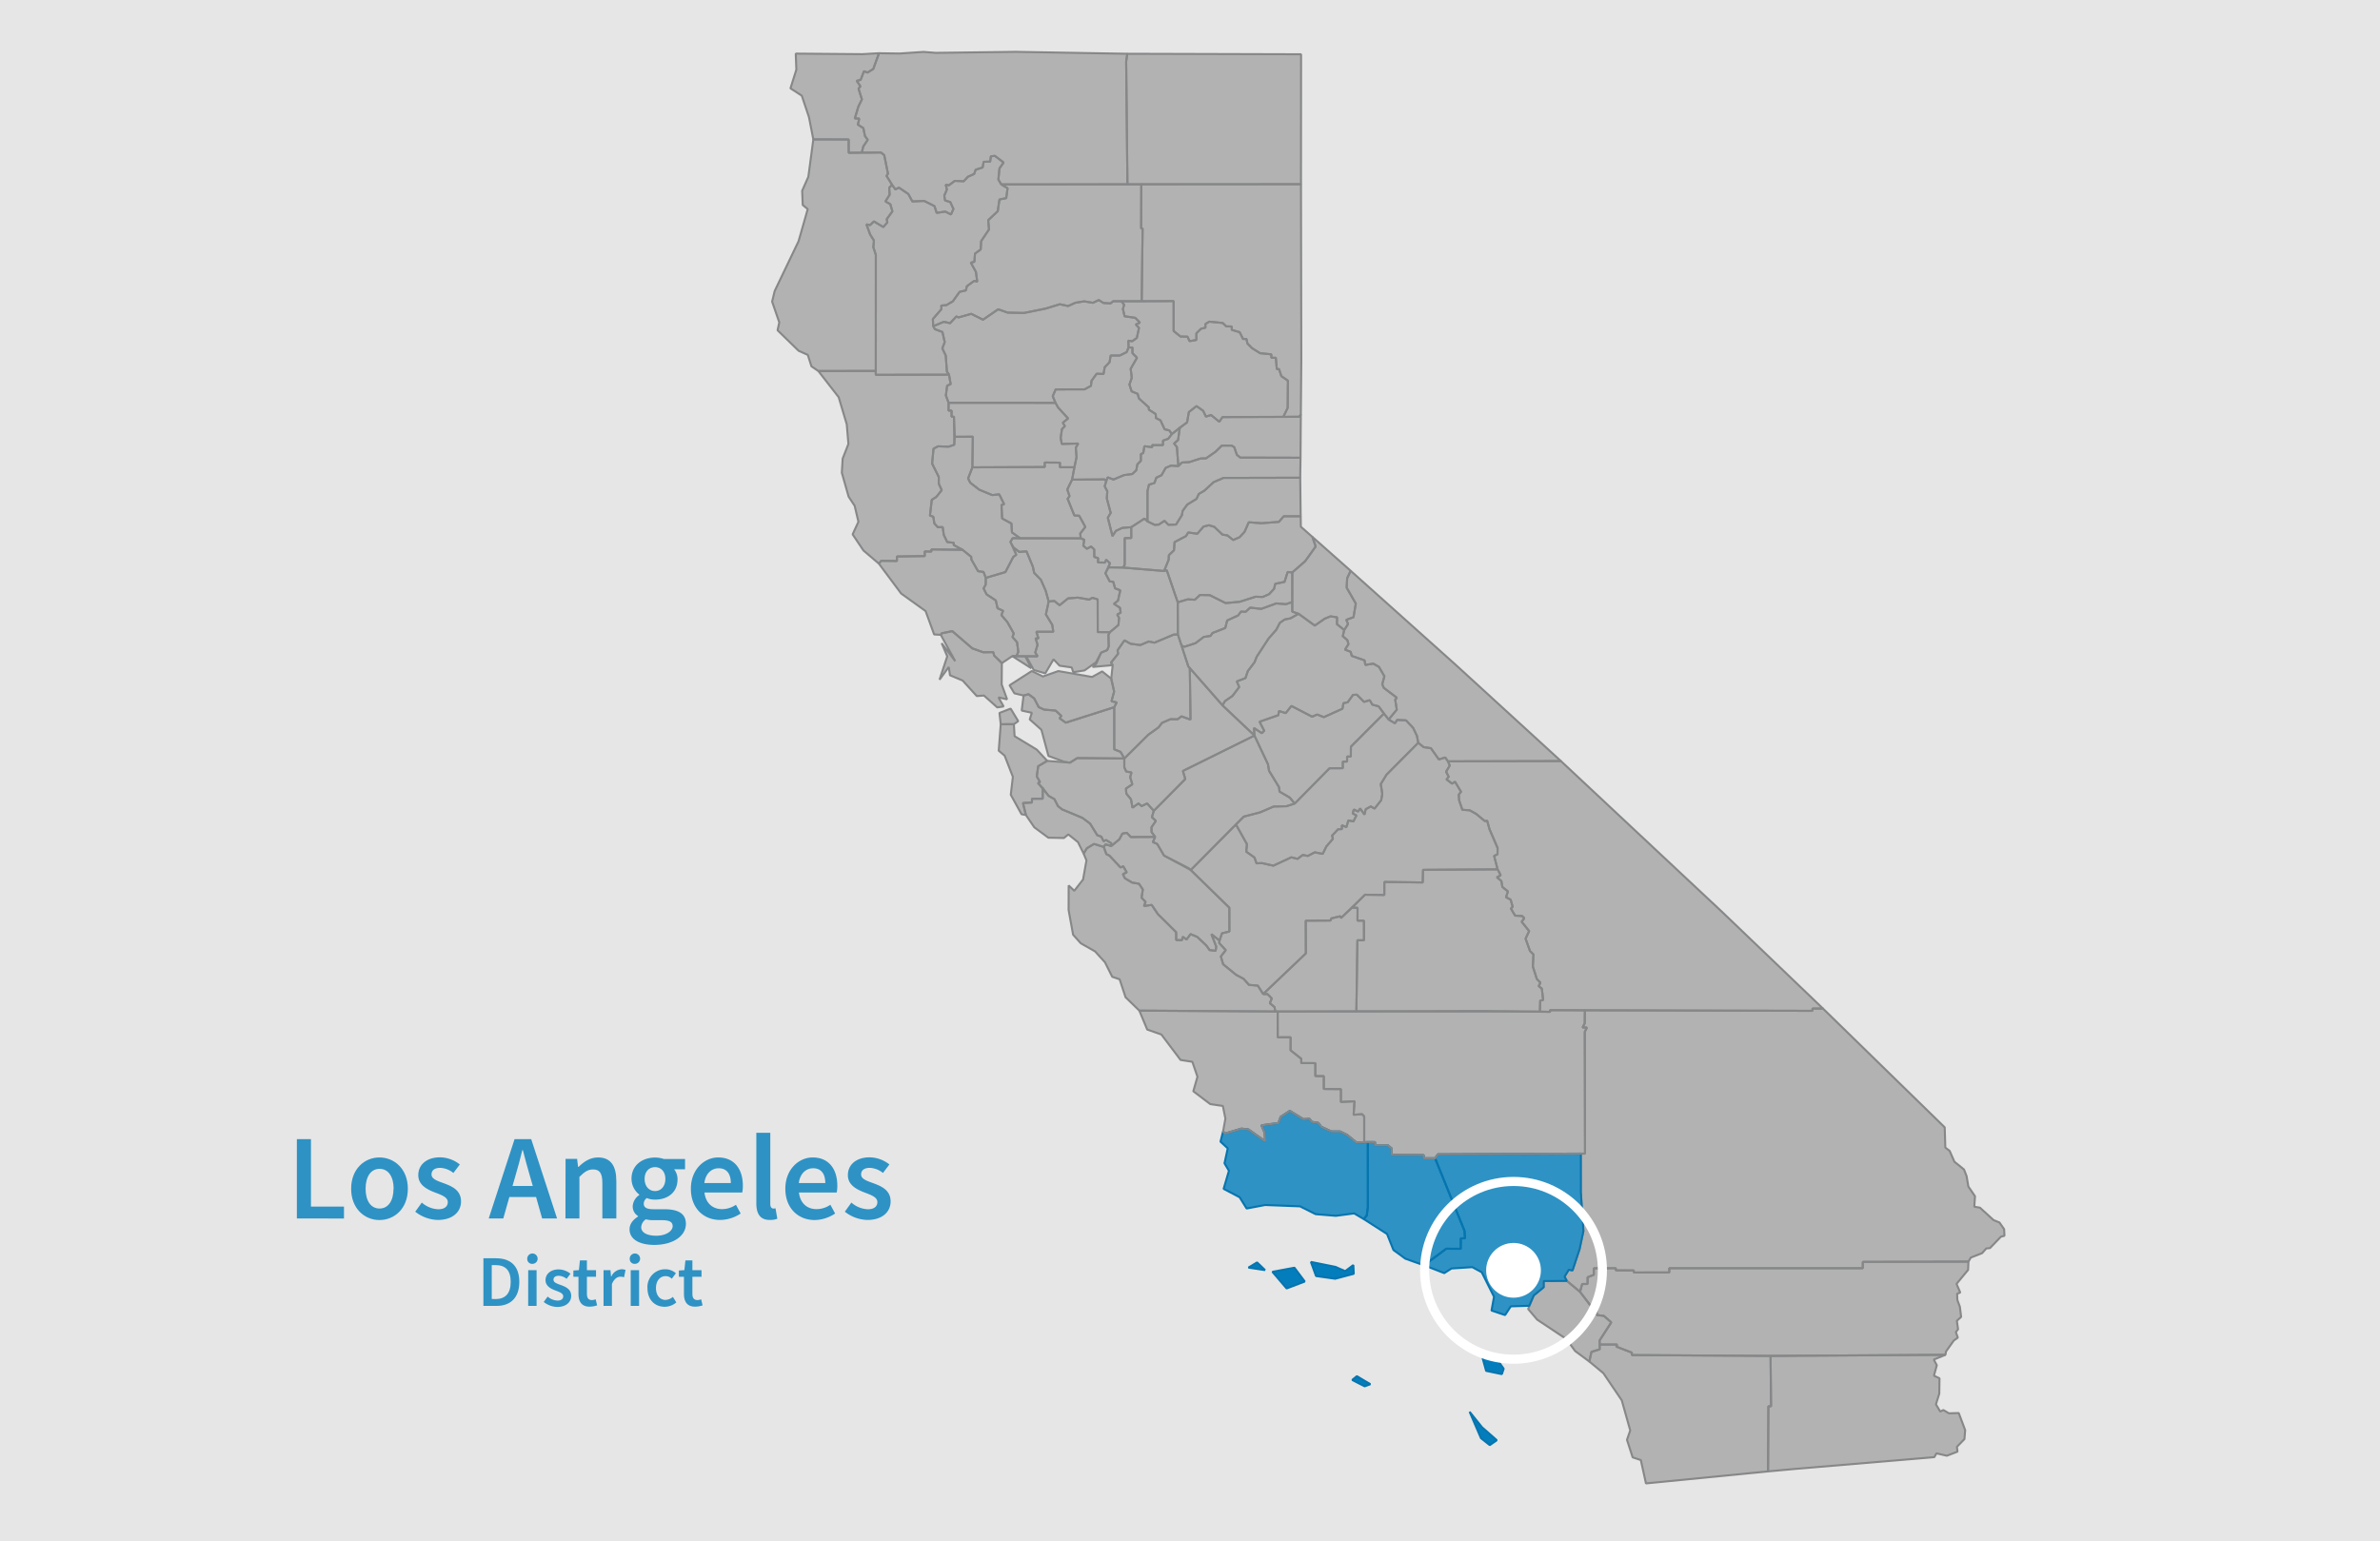 <svg xmlns="http://www.w3.org/2000/svg" viewBox="0 0 784.06 507.87"><defs><style>.cls-1{fill:#e6e6e6;}.cls-2,.cls-3,.cls-5{opacity:0.8;}.cls-3{fill:#a5a5a5;}.cls-12,.cls-4{fill:#007dbc;}.cls-4{opacity:0.8;}.cls-5,.cls-9{fill:#047dbc;}.cls-10,.cls-6,.cls-7,.cls-8{fill:none;}.cls-6,.cls-7{stroke:#868788;}.cls-6,.cls-7,.cls-8,.cls-9{stroke-linejoin:bevel;}.cls-6,.cls-8,.cls-9{stroke-width:0.67px;}.cls-7{stroke-width:0.67px;}.cls-8,.cls-9{stroke:#0675af;}.cls-10{stroke:#fff;stroke-miterlimit:10;stroke-width:3px;}.cls-11{fill:#fff;}.cls-12{opacity:0.8;}</style></defs><g id="Background"><rect class="cls-1" x="-11.18" y="-11.39" width="804.92" height="529.99"/></g><g id="Layer_10" data-name="Layer 10"><polygon class="cls-3" points="523.59 448.63 528.2 452.45 534.27 461.4 537.06 471.32 535.99 474.42 537.86 480.2 540.55 481.09 542.24 488.78 582.46 484.82 582.57 463.37 583.45 463.36 583.29 446.77 537.6 446.49 537.59 445.68 532.48 443.71 532.74 443.03 527 443.03 527 444.6 524.28 445.45 523.59 448.63"/><polygon class="cls-3" points="591.56 483.99 637.25 480.12 637.94 478.87 641.36 479.66 644.87 478.32 644.68 476.72 647.16 474.18 647.4 471.23 645.28 465.59 642.05 465.69 640.21 464.6 639.18 465.1 637.77 462.73 638.87 459.2 638.94 454.14 637.11 453.29 638.06 449.84 637.07 447.98 640.91 446.41 583.29 446.77 583.45 463.36 582.57 463.37 582.46 484.82 591.56 483.99"/></g><g id="Layer_14" data-name="Layer 14"><polygon class="cls-4" points="449.27 401.67 456.95 406.6 459.05 411.87 462.96 414.73 470.28 417.34 470.44 415.92 476.45 411.46 481.22 411.48 481.24 408.02 482.62 408.03 482.46 405.57 472.77 381.64 469.02 381.63 469.02 380.6 458.47 380.5 458.47 378.41 457.16 377.35 452.99 377.35 453 376.33 450.62 376.31 450.63 397.71 450.25 400.53 449.27 401.67"/><polygon class="cls-5" points="447 453.45 445.48 454.7 449.58 456.79 451.44 456.1 447 453.45"/><polygon class="cls-4" points="449.27 401.67 450.25 400.53 450.63 397.71 450.62 376.31 446.93 376.49 443.76 373.93 441.49 372.82 438.64 372.82 435.27 371.27 434.34 369.99 432.13 369.64 431.42 368.66 429.37 368.77 424.92 366.04 421.91 367.97 421.15 370.04 415.58 370.8 416.65 373.31 416.75 376.01 411.27 372.14 408.98 371.88 403.53 373.5 402.94 372.77 402.08 376.17 404.47 378.38 403.4 383.31 404.86 385.77 403.11 391.73 408.38 394.49 410.69 398.2 416.76 397.05 428.28 397.49 433.41 400.06 440.08 400.61 446.11 399.81 449.27 401.67"/><polygon class="cls-5" points="431.87 415.81 433.56 420.45 439.86 421.34 445.98 419.72 445.84 416.84 443.16 418.85 439.92 417.43 431.87 415.81"/><polygon class="cls-5" points="426.43 417.71 419.19 419.06 423.86 424.54 429.83 422.26 426.43 417.71"/><polygon class="cls-5" points="414.13 415.97 411.29 417.67 416.76 418.5 414.13 415.97"/><polygon class="cls-4" points="470.28 417.34 475.78 419.49 478.18 417.96 485.03 417.52 488.15 419.22 492.19 427.28 491.36 431.83 495.83 433.31 497.71 430.44 503.77 430.25 505.28 426.83 508.55 424.14 508.55 422.08 516.18 422.05 515.41 420.66 516.8 418.37 518.04 418.62 520.36 411.62 521.63 405.65 520.78 392.81 520.77 380.1 473.68 380.33 472.77 381.64 482.46 405.57 482.62 408.03 481.24 408.02 481.22 411.48 476.45 411.46 470.44 415.92 470.28 417.34"/><polygon class="cls-5" points="483.67 444.26 488.31 447.06 489.59 451.7 494.77 452.77 495.36 451 492.91 447.52 483.67 444.26"/><polygon class="cls-5" points="484.15 465.19 487.89 473.87 490.79 476.16 493.09 474.55 488.21 470.26 484.15 465.19"/><polygon class="cls-3" points="516.18 422.05 520.51 425.65 521.24 423.07 523 423.07 523.02 420.85 525.08 420.05 525.07 417.89 532.31 417.88 532.3 418.57 538.23 418.61 538.24 419.3 549.93 419.27 549.92 417.87 613.68 417.87 613.68 415.79 648.48 415.7 649.25 414.37 652.98 412.91 654.35 411.36 655.57 411.24 659.19 407.48 660.34 407.19 660.23 405.02 658.7 402.81 656.75 402.02 652.27 397.93 650.41 397.61 650.64 394.17 648.45 390.95 647.87 387.54 647.01 385.34 643.85 382.78 642.28 379.2 640.86 378.12 640.66 371.46 600.55 332.31 597.1 332.32 597.09 333.07 522.12 332.9 522.07 337.15 521.36 338.57 522.79 338.56 522.09 339.99 522.16 380.11 520.77 380.1 520.78 392.81 521.63 405.65 520.36 411.62 518.04 418.62 516.8 418.37 515.41 420.66 516.18 422.05"/><polygon class="cls-3" points="527 443.03 532.74 443.03 532.48 443.71 537.59 445.68 537.6 446.49 583.29 446.77 640.91 446.41 641.08 445.32 643.64 441.72 644.98 440.75 644.33 438.93 645.06 437.99 644.66 435.21 646.07 433.92 645.65 430.55 644.82 428.31 644.75 426.28 645.78 425.89 644.55 423.04 648.37 418.42 648.48 415.7 613.68 415.79 613.68 417.87 549.92 417.87 549.93 419.27 538.24 419.3 538.23 418.61 532.3 418.57 532.31 417.88 525.07 417.89 525.08 420.05 523.02 420.85 523 423.07 521.24 423.07 520.51 425.65 524.19 430.47 525.94 431.03 526.04 433.28 528.38 433.59 530.82 435.72 526.98 441.65 527 443.03"/><polygon class="cls-3" points="503.43 431.32 506.39 434.81 516.07 441.25 518.9 445.16 523.59 448.63 524.28 445.45 527 444.6 526.98 441.65 530.82 435.72 528.38 433.59 526.04 433.28 525.94 431.03 524.19 430.47 520.51 425.65 516.18 422.05 508.55 422.08 508.55 424.14 505.28 426.83 503.43 431.32"/><polygon class="cls-3" points="309.93 209.18 310.23 208.67 313.72 207.96 320.31 213.64 323.94 214.93 327.22 214.88 327.5 215.99 330.05 218.49 333.46 216.21 334.87 216.13 335.46 214.82 335.06 211.63 333.56 209.9 333.96 208.72 331.85 204.96 329.89 202.68 330.46 201.26 328.62 200.41 328.06 197.86 325.01 195.83 324.01 193.87 324.72 192.66 324.76 190.41 324 188.45 322.21 188.21 319.99 184.31 319.96 183.48 317.08 181.15 306.83 181.03 306.82 181.75 304.64 181.69 304.65 183.23 295.48 183.36 295.48 184.85 290.31 184.79 289.54 185.72 296.88 195.57 304.93 201.35 307.74 209.05 309.93 209.18"/><polygon class="cls-3" points="362.76 215.04 364.75 214.21 365.26 212.96 365.15 209.19 365.64 208.3 361.63 208.27 361.61 197.51 359.88 196.95 358.83 197.56 355.09 196.91 351.85 197.17 349.07 199.43 347.32 198.01 345.47 198.2 344.56 202.46 346.65 205.89 346.99 208.16 341.41 208.17 342.11 210.39 341.16 210.33 341.81 212.46 341.05 215.01 341.83 216.25 338.06 216.24 340.57 220.77 344.36 221.86 347.07 217.24 349.06 219.34 353.07 219.92 353.56 221.5 357.3 220.89 361.06 218.22 362.76 215.04"/><polygon class="cls-3" points="337.75 216.24 333.5 216.21 339.75 220.19 337.75 216.24"/><polygon class="cls-3" points="337.97 268.54 340.74 272.6 345.37 276.02 350.5 276.12 351.94 274.93 355.11 277.46 356.99 281.25 358.08 279.48 360.43 278.08 363.62 279.08 364.19 278.21 366.09 278.76 366.1 277.84 364.38 276.79 363.55 277.19 362.82 275.67 361.48 275.2 359.12 271.38 356.58 269.48 349.9 266.7 348.52 265.6 347.37 263.32 345.44 262.23 343.52 259.65 343.51 263.17 339.96 263.19 339.96 264.43 337 264.59 337.97 268.54"/><polygon class="cls-3" points="366.09 278.76 368.76 276.56 369.75 274.68 371.2 274.4 372.54 275.8 380.56 275.76 379.38 274.2 379.35 272.58 380.79 270.47 379.47 269.26 380.11 267.17 377.91 264.75 376.09 265.62 375.06 264.74 373.08 266.12 372.59 263.38 371.06 261.49 370.93 259.83 373.03 258.43 372.32 256.05 372.76 254.53 371.02 254.22 370.39 252.84 370.39 249.91 354.88 249.79 352.5 251.29 344.99 250.71 342.02 252.46 341.55 255.82 342.63 257.69 341.96 258.02 345.44 262.23 347.37 263.32 348.52 265.6 349.9 266.7 356.58 269.48 359.12 271.38 361.48 275.2 362.82 275.67 363.55 277.19 364.38 276.79 366.1 277.84 366.09 278.76"/><polygon class="cls-3" points="329.68 238.64 329.02 247.36 330.97 248.99 333.68 255.96 332.99 261.88 336.53 268.29 337.97 268.54 337 264.59 339.96 264.43 339.96 263.19 343.51 263.17 343.52 259.65 341.96 258.02 342.63 257.69 341.55 255.82 342.02 252.46 344.99 250.71 341.55 247 334.24 242.57 334.01 238.63 329.68 238.64"/><polygon class="cls-3" points="334.01 238.63 335.44 237.61 332.94 233.49 329.26 234.91 329.68 238.64 334.01 238.63"/><polygon class="cls-3" points="333.5 216.21 333.46 216.21 333.54 216.21 333.5 216.21"/><polygon class="cls-3" points="333.54 216.21 341.83 216.25 341.05 215.01 341.81 212.46 341.16 210.33 342.11 210.39 341.41 208.17 346.99 208.16 346.65 205.89 344.56 202.46 345.47 198.2 344.49 194.64 342.9 191.02 340.69 188.76 340.26 186.72 338.17 181.67 335.78 181.86 333.94 180.43 334.79 182.83 333.82 183.49 331.22 188.5 324.76 190.41 324.72 192.66 324.01 193.87 325.01 195.83 328.06 197.86 328.62 200.41 330.46 201.26 329.89 202.68 331.85 204.96 333.96 208.72 333.56 209.9 335.06 211.63 335.46 214.82 334.87 216.13 333.54 216.21"/><polygon class="cls-3" points="269.6 122.26 276.29 130.87 278.95 139.79 279.5 146.28 277.61 151.11 277.33 155.76 279.57 163.65 281.55 166.65 282.8 171.91 280.89 176.07 284.45 181.38 289.54 185.72 290.31 184.79 295.48 184.85 295.48 183.36 304.65 183.23 304.64 181.69 306.82 181.75 306.83 181.03 317.08 181.15 314.2 179.59 314.23 178.85 312.05 178.61 310.92 176.25 310.56 173.68 308.93 173.71 307.81 172.47 307.46 170.26 306.36 169.88 306.96 164.69 308.45 163.74 310.24 161.52 309.26 159.37 309.26 157.14 307.07 152.75 307.54 147.84 309.04 147.06 312.54 147.18 314.37 146.54 314.27 137.31 313.48 137.31 313.49 135.29 312.47 135.29 312.5 132.72 311.61 130.3 312.03 127.06 313.19 126.59 312.64 123.45 288.51 123.51 288.52 122.22 269.6 122.26"/><polygon class="cls-3" points="309.93 209.18 314.68 217.84 310.22 211.93 312.06 216.26 309.52 223.96 312.56 219.79 312.97 222.51 317.11 224.22 321.79 229.36 324.15 229.18 328.54 233.09 330.63 232.77 328.92 229.78 331.77 230.43 329.99 225.53 330.05 218.49 327.5 215.99 327.22 214.88 323.94 214.93 320.31 213.64 313.72 207.96 310.23 208.67 309.93 209.18"/><polygon class="cls-3" points="314.56 143.92 314.37 146.54 312.54 147.18 309.04 147.06 307.54 147.84 307.07 152.75 309.26 157.14 309.26 159.37 310.24 161.52 308.45 163.74 306.96 164.69 306.36 169.88 307.46 170.26 307.81 172.47 308.93 173.71 310.56 173.68 310.92 176.25 312.05 178.61 314.23 178.85 314.2 179.59 317.08 181.15 319.96 183.48 319.99 184.31 322.21 188.21 324 188.45 324.76 190.41 331.22 188.5 333.82 183.49 334.79 182.83 332.87 178.57 333.59 177.33 336.11 177.38 333.38 175.43 333.21 172.51 330.14 170.84 329.92 166.39 330.8 166.16 329.19 162.88 326.89 163.13 322.64 161.38 319.63 159.05 318.93 157.65 320.34 153.99 320.48 143.89 314.56 143.92"/><polygon class="cls-3" points="267.94 45.93 266.3 58.25 264.26 62.86 264.45 67.55 266.1 68.9 263.08 79.48 255.21 95.89 254.37 99.39 256.73 106.23 256.16 108.83 263.09 115.58 266.12 116.94 267.32 120.71 269.6 122.26 288.52 122.22 288.53 83.97 287.71 81.45 287.91 79.26 286.66 77.28 285.44 73.93 286.66 74.16 287.9 72.95 291 74.81 292.33 73.29 292.12 72.23 293.99 69.63 293.31 67.3 291.7 66.36 293.07 64.17 292.94 61.84 293.9 60.92 292.04 57.93 292.54 57.26 291.3 51.13 290.23 50.26 279.6 50.36 279.58 45.96 267.94 45.93"/><polygon class="cls-3" points="262.15 17.67 262.35 22.94 260.41 29.11 264.14 31.52 266.5 38.59 267.94 45.93 279.58 45.96 279.6 50.36 283.9 50.29 284.4 48.25 285.86 46.07 284.96 44.84 284.42 42.23 282.61 41.06 283.07 39.08 281.61 39.02 282.78 35.12 283.94 32.76 282.83 29.2 283.45 28.44 282.23 26.64 283.53 26.33 284.63 23.46 285.77 23.91 287.69 22.74 289.57 17.54 284.07 17.85 262.15 17.67"/><polygon class="cls-3" points="337.2 229.18 338.84 228.75 340.7 230.13 342.2 233.01 343.99 233.82 347.75 234.15 349.64 235.89 349.08 236.68 351.1 238.12 367.07 233.03 367.88 231.45 366.17 231.06 367.03 227.86 366.09 223.61 363.09 221.23 359.78 223.06 348.66 221.12 343.56 222.9 339.9 221.11 332.58 225.81 334.19 228.45 337.2 229.18"/><polygon class="cls-3" points="337.2 229.18 336.59 234.13 339.93 234.87 339.23 237.04 343.08 240.46 345.4 249.08 350.55 250.98 352.5 251.29 354.88 249.79 370.42 249.93 369.14 247.73 367.07 246.9 367.07 233.03 351.1 238.12 349.08 236.68 349.64 235.89 347.75 234.15 343.99 233.82 342.2 233.01 340.7 230.13 338.84 228.75 337.2 229.18"/><polygon class="cls-3" points="372.67 173.71 377.04 170.87 378.02 171.78 378.02 161.8 378.52 159.7 380.34 159.14 380.92 157.41 382.65 156.59 384.01 154.17 385.75 153.42 388.19 153.57 387.71 147.28 386.77 146.14 388.11 145 388.69 140.87 386.04 143.04 384.84 144.58 383.14 145.19 383.14 146.67 379.56 146.66 379.58 147.35 377.01 147.02 376.63 149.26 375.85 149.63 375.85 151.85 374.7 152.97 374.34 154.94 373 156.2 370.3 156.55 366.82 158 364.89 157.28 363.93 160.22 364.79 161.89 364.63 164.23 365.9 169 364.96 170.59 366.49 176.64 367.59 174.94 369.72 173.94 372.67 173.71"/><polygon class="cls-3" points="345.47 198.2 347.32 198.01 349.07 199.43 351.85 197.17 355.09 196.91 358.83 197.56 359.88 196.95 361.61 197.51 361.63 208.27 365.64 208.3 368.46 205.93 368.66 203.56 368.05 202.5 369.19 201.87 368.96 200.25 366.97 198.97 368.31 197.91 369.06 194.51 367.34 193.85 366.74 191.68 365.59 191.59 364.16 188.88 365.65 185.57 364.41 184.44 364 185.37 361.7 185.33 361.77 183.92 360.49 183.5 360.48 181.04 359.44 180.08 358.07 180.82 356.87 179.81 357.21 177.85 356.04 177.38 333.59 177.33 332.87 178.57 333.94 180.43 335.78 181.86 338.17 181.67 340.26 186.72 340.69 188.76 342.9 191.02 344.49 194.64 345.47 198.2"/><polygon class="cls-3" points="288.52 122.22 288.51 123.51 312.64 123.45 311.94 122.41 311.57 117.16 310.44 114.81 311.22 112.7 310.47 109.4 308 108.47 307.45 107.49 307.31 105.14 310.16 101.84 310.09 100.69 311.79 100.53 313.91 99.28 316.12 96.17 318.2 95.68 318.52 94.31 320.98 92.52 321.94 92.83 321.51 89.61 319.83 86.55 321 86.26 321.2 83.56 323.08 82.19 323.23 79.46 325.82 75.59 325.55 72.56 328.69 69.6 329.26 65.73 331.49 65.29 331.93 62.01 329.86 60.77 328.9 59.16 329.27 55.47 330.63 53.55 327.75 51.36 326.43 51.5 326.2 53.25 324.04 53.32 323.72 55.18 321.42 55.93 320.92 57.33 318.85 58.25 317.49 59.73 314.54 59.6 312.58 61.06 311.56 60.84 311.94 62.44 311.08 64.48 311.34 66.05 313.06 66.58 314.09 68.86 313.29 70.67 311.43 69.72 308.58 70.14 307.85 67.91 304.45 66.2 300.57 66.38 299.23 63.91 296.14 61.83 294.97 62.42 293.9 60.92 292.94 61.84 293.07 64.17 291.7 66.36 293.31 67.3 293.99 69.63 292.12 72.23 292.33 73.29 291 74.81 287.9 72.95 286.66 74.16 285.44 73.93 286.66 77.28 287.91 79.26 287.71 81.45 288.53 83.97 288.52 122.22"/><polygon class="cls-3" points="312.64 123.45 313.19 126.59 312.03 127.06 311.61 130.3 312.5 132.72 347.71 132.74 346.81 130.54 347.78 128.31 357.3 128.29 359.41 127.13 359.58 125.49 361.28 123.14 363.54 123.23 363.94 120.99 365.53 119.34 365.9 117.14 368.89 117.14 371.17 116.02 371.8 114.48 371.71 112.24 372.97 112.44 374.51 111.36 375.23 108.06 374.18 106.92 375.54 106.31 373.98 104.71 370.48 104.21 369.93 101.8 370.34 100.4 369.4 99.26 366.74 99.25 365.81 99.98 363.52 99.83 361.97 98.87 360.04 99.78 357.19 99.29 354.31 99.75 351.88 100.83 349.14 100.25 344.44 101.69 337.29 103.13 331.97 103.01 328.84 101.91 323.84 105.34 319.97 103.41 315.8 104.59 315.07 104.27 312.99 106.49 310.94 106.03 307.45 107.49 308 108.47 310.47 109.4 311.22 112.7 310.44 114.81 311.57 117.16 311.94 122.41 312.64 123.45"/><polygon class="cls-3" points="356.04 177.38 357.21 177.85 356.87 179.81 358.07 180.82 359.44 180.08 360.48 181.04 360.49 183.5 361.77 183.92 361.7 185.33 364 185.37 364.41 184.44 365.65 185.57 365.24 186.95 369.92 187.01 370.51 186.16 370.52 177.3 372.69 177.28 372.67 173.71 369.72 173.94 367.59 174.94 366.49 176.64 364.96 170.59 365.9 169 364.63 164.23 364.79 161.89 363.93 160.22 364.42 158.47 363.88 157.96 353.18 158.05 351.6 161.29 352.34 163.49 351.7 164.33 353.93 169.85 355.53 169.93 357.55 173.63 355.87 175.8 356.04 177.38"/><polygon class="cls-3" points="293.9 60.92 294.97 62.42 296.14 61.83 299.23 63.91 300.57 66.38 304.45 66.2 307.85 67.91 308.58 70.14 311.43 69.72 313.29 70.67 314.09 68.86 313.06 66.58 311.34 66.05 311.08 64.48 311.94 62.44 311.56 60.84 312.58 61.06 314.54 59.6 317.49 59.73 318.85 58.25 320.92 57.33 321.42 55.93 323.72 55.18 324.04 53.32 326.2 53.25 326.43 51.5 327.75 51.36 330.63 53.55 329.27 55.47 328.9 59.16 329.86 60.77 371.42 60.73 371 20.25 371.38 17.72 334.61 17.08 308.24 17.42 304.26 17.1 296.3 17.64 289.57 17.54 287.69 22.74 285.77 23.91 284.63 23.46 283.53 26.33 282.23 26.64 283.45 28.44 282.83 29.2 283.94 32.76 282.78 35.12 281.61 39.02 283.07 39.08 282.61 41.06 284.42 42.23 284.96 44.84 285.86 46.07 284.4 48.25 283.9 50.29 290.23 50.26 291.3 51.13 292.54 57.26 292.04 57.93 293.9 60.92"/><polygon class="cls-3" points="428.44 150.83 428.54 136.61 427.97 137.32 402.73 137.43 401.68 138.96 398.97 136.76 397.27 137.26 396.36 135.35 394.17 133.81 391.66 135.77 391.07 139.17 388.69 140.87 388.11 145 386.77 146.14 387.71 147.28 388.19 153.57 389.36 152.4 391.76 152.27 395.51 151.07 397.3 151.03 400.38 148.9 402.54 146.81 405.75 146.83 406.61 147.34 407.46 149.84 408.61 150.78 428.44 150.83"/><polygon class="cls-3" points="369.4 99.26 376.12 99.27 376.42 75.28 375.94 75.3 375.98 60.71 329.86 60.77 331.93 62.01 331.49 65.29 329.26 65.73 328.69 69.6 325.55 72.56 325.82 75.59 323.23 79.46 323.08 82.19 321.2 83.56 321 86.26 319.83 86.55 321.51 89.61 321.94 92.83 320.98 92.52 318.52 94.31 318.2 95.68 316.12 96.17 313.91 99.28 311.79 100.53 310.09 100.69 310.16 101.84 307.31 105.14 307.45 107.49 310.94 106.03 312.99 106.49 315.07 104.27 315.8 104.59 319.97 103.41 323.84 105.34 328.84 101.91 331.97 103.01 337.29 103.13 344.44 101.69 349.14 100.25 351.88 100.83 354.31 99.75 357.19 99.29 360.04 99.78 361.97 98.87 363.52 99.83 365.81 99.98 366.74 99.25 369.4 99.26"/><polygon class="cls-3" points="367.07 233.03 367.07 246.9 369.14 247.73 370.42 249.93 378.25 242.13 381.68 239.66 382.79 238.19 385.59 236.98 387.93 237 389.23 236.04 392.2 237.11 391.97 220.15 391.48 219.6 388.03 209.06 386.69 209.09 380.3 211.77 378.46 211.36 375.68 212.54 372.45 212.12 370.44 210.99 368.16 214.3 368.34 215.41 366.01 218.34 366.56 219.17 366.09 223.61 367.03 227.86 366.17 231.06 367.88 231.45 367.07 233.03"/><polygon class="cls-3" points="359.93 219.76 366.56 219.17 366.01 218.34 368.34 215.41 368.16 214.3 370.44 210.99 372.45 212.12 375.68 212.54 378.46 211.36 380.3 211.77 386.69 209.09 388.03 209.06 387.99 198.46 384.37 187.88 383.5 188.15 369.92 187.01 365.24 186.95 364.16 188.88 365.59 191.59 366.74 191.68 367.34 193.85 369.06 194.51 368.31 197.91 366.97 198.97 368.96 200.25 369.19 201.87 368.05 202.5 368.66 203.56 368.46 205.93 365.64 208.3 365.15 209.19 365.26 212.96 364.75 214.21 362.76 215.04 361.1 218.77 359.93 219.76"/><polygon class="cls-3" points="369.4 99.26 370.34 100.4 369.93 101.8 370.48 104.21 373.98 104.71 375.54 106.31 374.18 106.92 375.23 108.06 374.51 111.36 372.97 112.44 371.71 112.24 371.8 114.48 373.08 114.49 373.07 116.36 374.57 117.88 372.49 121.51 372.85 124.47 372.08 126.72 372.79 128.95 374.8 129.77 375.21 131.3 378.47 134.23 378.48 134.98 380.74 136.44 380.82 137.75 382.3 138.5 383.67 141.45 385.21 141.83 386.04 143.04 391.07 139.17 391.66 135.77 394.17 133.81 396.36 135.35 397.27 137.26 398.97 136.76 401.68 138.96 402.73 137.43 422.77 137.37 424.22 134.38 424.29 125.44 422.12 123.94 421.37 121.63 420.63 121.63 420.3 117.88 418.83 117.89 418.83 116.75 415.1 116.38 412.46 114.71 410.96 113.19 410.63 111.69 409.5 111.69 408.4 109.46 405.8 108.69 405.79 107.57 403.98 107.55 402.81 106.41 398.38 105.98 397.1 106.77 397.13 107.97 395.64 108.33 394.13 109.84 394.13 112.02 391.89 112.41 391.19 110.91 388.92 110.9 386.64 109.07 386.64 99.21 369.4 99.26"/><polygon class="cls-3" points="369.92 187.01 383.5 188.15 385 184.42 385.08 182.91 386.76 181.3 386.94 178.63 390.74 176.63 391.43 175.45 394.45 175.86 396.48 173.52 398.24 173.06 400.02 173.59 402.71 176.14 404.38 176.43 406.27 177.93 408.36 177.01 409.99 175.26 411.39 172.09 415.62 172.4 421.31 171.96 422.91 170.11 428.49 170.1 428.34 157.41 403.07 157.47 399.8 158.87 396.79 161.66 394.94 162.74 394.17 164.39 391.14 166.24 389.61 168.34 389.37 169.73 387.43 172.84 384.92 172.92 383.63 171.6 381.74 172.85 380.38 172.94 378.02 171.78 377.04 170.87 372.67 173.71 372.69 177.28 370.52 177.3 370.51 186.16 369.92 187.01"/><polygon class="cls-3" points="378.02 171.78 380.38 172.94 381.74 172.85 383.63 171.6 384.92 172.92 387.43 172.84 389.37 169.73 389.61 168.34 391.14 166.24 394.17 164.39 394.94 162.74 396.79 161.66 399.8 158.87 403.07 157.47 428.34 157.41 428.44 150.83 408.61 150.78 407.46 149.84 406.61 147.34 405.75 146.83 402.54 146.81 400.38 148.9 397.3 151.03 395.51 151.07 391.76 152.27 389.36 152.4 388.19 153.57 385.75 153.42 384.01 154.17 382.65 156.59 380.92 157.41 380.34 159.14 378.52 159.7 378.02 161.8 378.02 171.78"/><polygon class="cls-3" points="371.38 17.72 371 20.25 371.42 60.73 428.59 60.7 428.62 17.88 371.38 17.72"/><polygon class="cls-3" points="375.98 60.71 375.94 75.3 376.42 75.28 376.12 99.27 386.64 99.21 386.64 109.07 388.92 110.9 391.19 110.91 391.89 112.41 394.13 112.02 394.13 109.84 395.64 108.33 397.13 107.97 397.1 106.77 398.38 105.98 402.81 106.41 403.98 107.55 405.79 107.57 405.8 108.69 408.4 109.46 409.5 111.69 410.63 111.69 410.96 113.19 412.46 114.71 415.1 116.38 418.83 116.75 418.83 117.89 420.3 117.88 420.63 121.63 421.37 121.63 422.12 123.94 424.29 125.44 424.22 134.38 422.77 137.37 427.97 137.32 428.54 136.61 428.7 118.72 428.59 60.7 375.98 60.71"/><polygon class="cls-3" points="314.56 143.92 320.48 143.89 320.34 153.99 344.18 153.88 344.17 152.4 349.2 152.44 349.17 153.96 353.9 153.96 354.66 150.6 354.4 147.53 355.22 146.13 349.79 146.29 349.42 144.27 349.85 141.38 350.81 140.41 350.14 139.29 351.86 137.86 348.58 134.28 347.71 132.74 312.5 132.72 312.47 135.29 313.49 135.29 313.48 137.31 314.27 137.31 314.56 143.92"/><polygon class="cls-3" points="387.99 198.46 391.3 197.48 393.61 197.62 395.33 196.04 398.54 196.1 403.76 198.72 408.42 198.29 413.63 196.62 416 196.69 418.07 195.79 419.74 193.99 420.1 192.37 423.17 191.74 424.2 188.47 425.73 188.62 429.97 184.91 433.44 180.07 432.37 176.93 428.55 173.56 428.49 170.1 422.91 170.11 421.31 171.96 415.62 172.4 411.39 172.09 409.99 175.26 408.36 177.01 406.27 177.93 404.38 176.43 402.71 176.14 400.02 173.59 398.24 173.06 396.48 173.52 394.45 175.86 391.43 175.45 390.74 176.63 386.94 178.63 386.76 181.3 385.08 182.91 385 184.42 383.5 188.15 384.37 187.88 387.99 198.46"/><polygon class="cls-3" points="320.34 153.99 318.93 157.65 319.63 159.05 322.64 161.38 326.89 163.13 329.19 162.88 330.8 166.16 329.92 166.39 330.14 170.84 333.21 172.51 333.38 175.43 336.11 177.38 356.04 177.38 355.87 175.8 357.55 173.63 355.53 169.93 353.93 169.85 351.7 164.33 352.34 163.49 351.6 161.29 353.18 158.05 353.9 153.96 349.17 153.96 349.2 152.44 344.17 152.4 344.18 153.88 320.34 153.99"/><polygon class="cls-3" points="389.25 212.71 391.48 219.6 402.75 232.43 403.54 231.02 406.03 229.31 408.24 226.37 407.45 224.53 410.3 223.44 411.1 221.09 413.29 218.21 414.01 216.39 417.91 210.41 420.48 207.47 421.61 205.25 423.22 204.12 425.11 203.75 427.8 202.24 425.72 201.54 425.72 198.37 423.64 199.08 420.46 198.82 415.5 200.63 411.86 200.22 410.35 201.59 408.83 201.52 407.89 202.78 404.28 204.45 403.65 206.93 399.45 208.56 398.77 209.54 396.57 209.87 393.83 211.93 390.18 213.11 389.25 212.71"/><polygon class="cls-3" points="347.71 132.74 348.58 134.28 351.86 137.86 350.14 139.29 350.81 140.41 349.85 141.38 349.42 144.27 349.79 146.29 355.22 146.13 354.4 147.53 354.66 150.6 353.18 158.05 363.88 157.96 364.42 158.47 364.89 157.28 366.82 158 370.3 156.55 373 156.2 374.34 154.94 374.7 152.97 375.85 151.85 375.85 149.63 376.63 149.26 377.01 147.02 379.58 147.35 379.56 146.66 383.14 146.67 383.14 145.19 384.84 144.58 386.04 143.04 385.21 141.83 383.67 141.45 382.3 138.5 380.82 137.75 380.74 136.44 378.48 134.98 378.47 134.23 375.21 131.3 374.8 129.77 372.79 128.95 372.08 126.72 372.85 124.47 372.49 121.51 374.57 117.88 373.07 116.36 373.08 114.49 371.8 114.48 371.17 116.02 368.89 117.14 365.9 117.14 365.53 119.34 363.94 120.99 363.54 123.23 361.28 123.14 359.58 125.49 359.41 127.13 357.3 128.29 347.78 128.31 346.81 130.54 347.71 132.74"/><polygon class="cls-3" points="387.99 198.46 388.03 209.06 389.25 212.71 390.18 213.11 393.83 211.93 396.57 209.87 398.77 209.54 399.45 208.56 403.65 206.93 404.28 204.45 407.89 202.78 408.83 201.52 410.35 201.59 411.86 200.22 415.5 200.63 420.46 198.82 423.64 199.08 425.72 198.37 425.73 188.62 424.2 188.47 423.17 191.74 420.1 192.37 419.74 193.99 418.07 195.79 416 196.69 413.63 196.62 408.42 198.29 403.76 198.72 398.54 196.1 395.33 196.04 393.61 197.62 391.3 197.48 387.99 198.46"/><polygon class="cls-3" points="413.27 242.36 413.1 239.87 415.7 241.59 416.48 240.78 414.94 237.81 421.12 235.66 421.37 234.28 423.56 234.97 425.44 232.61 432.26 236.16 433.94 235.44 436.12 236.3 442.26 233.53 442.57 231.71 443.99 231.39 445.74 228.96 447 228.9 449.36 231.27 451.24 230.71 452.11 232.19 454.18 232.73 457.47 237.09 460.15 233.84 459.63 230.56 460.17 229.89 455.92 226.7 455.36 225.49 456.07 222.84 454.28 219.74 452.42 218.67 449.78 219.1 449.55 217.59 445.32 216.12 444.96 214.78 443.1 214.05 444.23 212.23 443.87 210.9 442.36 209.64 442.84 207.6 440.44 205.67 440.49 203.41 438.31 203.08 436.42 203.85 433.14 206.13 427.8 202.24 425.11 203.75 423.22 204.12 421.61 205.25 420.48 207.47 417.91 210.41 414.01 216.39 413.29 218.21 411.1 221.09 410.3 223.44 407.45 224.53 408.24 226.37 406.03 229.31 403.54 231.02 402.75 232.43 413.27 242.36"/><polygon class="cls-3" points="445.45 299.06 447.23 299.12 447.21 303.34 449.34 303.37 449.35 309.84 447.18 309.8 446.84 333.27 507.31 333.29 507.4 329.71 508.37 329.5 507.94 325.75 506.9 324.91 507.48 323.8 506.29 322.57 504.98 318.49 505.17 314.49 504.04 313.36 502.58 309.29 503.76 306.8 501.3 303.72 502.17 302.53 501.43 301.82 499.13 301.7 497.75 299.37 498.33 298.81 497.66 296.44 496.14 295.63 496.77 293.72 494.94 292.26 494.61 290.3 493.15 289.07 494.39 288.4 493.37 286.45 468.8 286.61 468.7 290.77 456.06 290.6 456.05 294.88 449.68 294.81 445.45 299.06"/><polygon class="cls-3" points="380.11 267.17 390.48 256.7 389.69 254.03 413.27 242.36 402.75 232.43 391.97 220.15 392.2 237.11 389.23 236.04 387.93 237 385.59 236.98 382.79 238.19 381.68 239.66 378.25 242.13 370.39 249.91 370.39 252.84 371.02 254.22 372.76 254.53 372.32 256.05 373.03 258.43 370.93 259.83 371.06 261.49 372.59 263.38 373.08 266.12 375.06 264.74 376.09 265.62 377.91 264.75 380.11 267.17"/><polygon class="cls-3" points="402.94 372.77 403.53 373.5 408.98 371.88 411.27 372.14 416.75 376.01 416.65 373.31 415.58 370.8 421.15 370.04 421.91 367.97 424.92 366.04 429.37 368.77 431.42 368.66 432.13 369.64 434.34 369.99 435.27 371.27 438.64 372.82 441.49 372.82 443.76 373.93 446.93 376.49 449.42 376.31 449.42 367.84 448.72 367.12 445.93 367.31 446.23 362.86 441.74 363.11 441.76 358.86 436.11 358.81 436.12 354.58 433.32 354.57 433.32 350.31 428.69 350.29 428.69 348.87 425.16 346.07 425.19 341.79 420.92 341.8 420.91 333.29 375.34 333 377.94 339.24 382.6 340.87 388.92 349.25 392.8 349.86 394.5 354.78 393.12 359.57 398.71 363.8 402.86 364.41 403.69 368.58 402.94 372.77"/><polygon class="cls-3" points="363.62 279.08 364.49 281.45 365.45 281.89 369.15 285.84 370.04 285.43 371.2 287.47 369.92 288.01 370.57 289.38 372.93 290.79 375.23 291.2 376.49 293.09 376.08 295.81 377.39 297.17 376.86 298.54 379.42 298.17 381.42 301.17 387.46 307.15 387.48 309.74 389.37 309.8 389.65 308.67 390.9 309.57 392.21 307.79 394.4 308.69 397.39 311.51 398.49 313.05 400.47 313.3 400.67 311.89 399.08 307.82 401.77 309.93 402.55 307.53 405.01 306.93 404.99 299.08 391.69 286.1 383.48 281.92 381.23 278.08 379.79 277.46 380.56 275.76 372.54 275.8 371.2 274.4 369.75 274.68 368.76 276.56 366.09 278.76 364.19 278.21 363.62 279.08"/><polygon class="cls-3" points="356.99 281.25 357.92 283.5 356.8 289.8 353.91 293.52 352.06 291.76 352.04 299.88 353.52 307.98 356.05 310.81 360.75 313.48 364.03 317.08 366.41 321.85 368.85 322.68 370.8 328.59 375.34 333 420.13 333.29 419.87 331.81 418.34 330.56 418.97 328.98 417.56 327.55 416.13 327.54 414.37 324.76 411.47 324.52 409.67 322.51 407.23 321.21 402.95 317.73 402.19 315.15 403.81 313.07 401.64 310.72 401.77 309.93 399.08 307.82 400.67 311.89 400.47 313.3 398.49 313.05 397.39 311.51 394.4 308.69 392.21 307.79 390.9 309.57 389.65 308.67 389.37 309.8 387.48 309.74 387.46 307.15 381.42 301.17 379.42 298.17 376.86 298.54 377.39 297.17 376.08 295.81 376.49 293.09 375.23 291.2 372.93 290.79 370.57 289.38 369.92 288.01 371.2 287.47 370.04 285.43 369.15 285.84 365.45 281.89 364.49 281.45 363.62 279.08 360.43 278.08 358.08 279.48 356.99 281.25"/><polygon class="cls-3" points="442.84 207.6 442.36 209.64 443.87 210.9 444.23 212.23 443.1 214.05 444.96 214.78 445.32 216.12 449.55 217.59 449.78 219.1 452.42 218.67 454.28 219.74 456.07 222.84 455.36 225.49 455.92 226.7 460.17 229.89 459.63 230.56 460.15 233.84 457.47 237.09 459.56 238.34 460.26 237.21 463.19 237.35 465.53 239.82 466.81 242.52 467.22 244.75 469.01 246.19 471.38 246.52 474.01 250.23 476.12 249.59 477 250.86 514.23 250.77 479.4 218.91 444.97 188.09 443.81 190.49 443.64 193.64 446.65 198.89 445.89 203.38 443.52 204.23 444.1 205.61 442.84 207.6"/><polygon class="cls-3" points="380.11 267.17 379.47 269.26 380.79 270.47 379.35 272.58 379.38 274.2 380.56 275.76 379.79 277.46 381.23 278.08 383.48 281.92 392.28 286.67 409.75 269.07 415.1 267.68 419.6 265.75 423.84 265.65 426.53 264.77 424.9 262.81 421.53 260.84 421.37 259.4 418.07 253.97 417.72 251.83 413.26 242.37 389.69 254.03 390.48 256.7 380.11 267.17"/><polygon class="cls-3" points="413.26 242.37 417.72 251.83 418.07 253.97 421.37 259.4 421.53 260.84 424.9 262.81 426.53 264.77 438 253.15 442.37 253.12 442.37 250.94 443.78 250.94 443.79 249.29 445.02 249.29 445.04 246.02 455.89 235.15 454.18 232.73 452.11 232.19 451.24 230.71 449.36 231.27 447 228.9 445.74 228.96 443.99 231.39 442.57 231.71 442.26 233.53 436.12 236.3 433.94 235.44 432.26 236.16 425.44 232.61 423.56 234.97 421.37 234.28 421.12 235.66 414.94 237.81 416.48 240.78 415.7 241.59 413.1 239.87 413.26 242.37"/><polygon class="cls-3" points="407.16 271.66 410.8 278.18 410.55 280.62 413.26 282.54 413.95 284.47 415.77 284.4 419.49 285.24 425.43 282.48 427.45 283 429.2 281.7 430.82 282.04 433.13 280.84 435.75 281.35 436.96 278.9 439.11 276.39 438.84 275.33 440.81 273.25 442.08 273.19 442.05 271.92 443.56 272.53 444.2 270.33 445.86 270.67 446.85 268.67 445.62 268.03 445.99 266.72 447.42 267.41 448.08 266.39 449.51 268.39 449.92 266.63 451.58 265.72 452.83 266.43 455.01 263.68 455.38 261.6 454.88 258.35 456.77 255.25 467.22 244.75 466.81 242.52 465.53 239.82 463.19 237.35 460.26 237.21 459.56 238.34 457.47 237.09 455.89 235.15 445.04 246.02 445.02 249.29 443.79 249.29 443.78 250.94 442.37 250.94 442.37 253.12 438 253.15 426.53 264.77 423.84 265.65 419.6 265.75 415.1 267.68 409.75 269.07 407.16 271.66"/><polygon class="cls-3" points="416.13 327.54 417.56 327.55 418.97 328.98 418.34 330.56 419.87 331.81 420.13 333.29 446.84 333.27 447.18 309.8 449.35 309.84 449.34 303.37 447.21 303.34 447.23 299.12 445.45 299.06 441.75 302.5 441.57 301.9 438.58 302.61 438.31 303.32 430.16 303.37 430.2 314.14 416.13 327.54"/><polygon class="cls-3" points="420.91 333.29 420.92 341.8 425.19 341.79 425.16 346.07 428.69 348.87 428.69 350.29 433.32 350.31 433.32 354.57 436.12 354.58 436.11 358.81 441.76 358.86 441.74 363.11 446.23 362.86 445.93 367.31 448.72 367.12 449.42 367.84 449.42 376.31 453 376.33 452.99 377.35 457.16 377.35 458.47 378.41 458.47 380.5 469.02 380.6 469.02 381.63 472.77 381.64 473.68 380.33 522.16 380.11 522.09 339.99 522.79 338.56 521.36 338.57 522.07 337.15 522.12 332.9 510.6 332.85 510.66 333.41 489.04 333.12 420.91 333.29"/><polygon class="cls-3" points="493.37 286.45 494.39 288.4 493.15 289.07 494.61 290.3 494.94 292.26 496.77 293.72 496.14 295.63 497.66 296.44 498.33 298.81 497.75 299.37 499.13 301.7 501.43 301.82 502.17 302.53 501.3 303.72 503.76 306.8 502.58 309.29 504.04 313.36 505.17 314.49 504.98 318.49 506.29 322.57 507.48 323.8 506.9 324.91 507.94 325.75 508.37 329.5 507.4 329.71 507.31 333.29 510.66 333.41 510.6 332.85 597.09 333.07 597.1 332.32 600.55 332.31 567.36 300.51 514.23 250.77 477 250.86 477.6 252.23 476.4 254.3 477.26 255.93 476.53 256.81 478.38 258.22 479.33 257.57 481.33 260.91 480.57 261.81 480.69 263.68 481.75 266.82 484.2 267 486.36 268.22 489.15 270.54 489.92 270.44 490.71 273.25 493.36 279.4 493.33 281.49 492.22 282.03 493.37 286.45"/><polygon class="cls-3" points="401.77 309.93 401.64 310.72 403.81 313.07 402.19 315.15 402.95 317.73 407.23 321.21 409.67 322.51 411.47 324.52 414.37 324.76 416.13 327.54 430.2 314.14 430.16 303.37 438.31 303.32 438.58 302.61 441.57 301.9 441.75 302.5 449.68 294.81 456.05 294.88 456.06 290.6 468.7 290.77 468.8 286.61 493.37 286.45 492.22 282.03 493.33 281.49 493.36 279.4 490.71 273.25 489.92 270.44 489.15 270.54 486.36 268.22 484.2 267 481.75 266.82 480.69 263.68 480.57 261.81 481.33 260.91 479.33 257.57 478.38 258.22 476.53 256.81 477.26 255.93 476.4 254.3 477.6 252.23 477 250.86 476.12 249.59 474.01 250.23 471.38 246.52 469.01 246.19 467.22 244.75 456.77 255.25 454.88 258.35 455.38 261.6 455.01 263.68 452.83 266.43 451.58 265.72 449.92 266.63 449.51 268.39 448.08 266.39 447.42 267.41 445.99 266.72 445.62 268.03 446.85 268.67 445.86 270.67 444.2 270.33 443.56 272.53 442.05 271.92 442.08 273.19 440.81 273.25 438.84 275.33 439.11 276.39 436.96 278.9 435.75 281.35 433.13 280.84 430.82 282.04 429.2 281.7 427.45 283 425.43 282.48 419.49 285.24 415.77 284.4 413.95 284.47 413.26 282.54 410.55 280.62 410.8 278.18 407.16 271.66 392.28 286.67 404.99 299.08 405.01 306.93 402.55 307.53 401.77 309.93"/><polygon class="cls-3" points="425.72 198.37 425.72 201.54 427.8 202.24 433.14 206.13 436.42 203.85 438.31 203.08 440.49 203.41 440.44 205.67 442.84 207.6 444.1 205.61 443.52 204.23 445.89 203.38 446.65 198.89 443.64 193.64 443.81 190.49 444.97 188.09 432.37 176.93 433.44 180.07 429.97 184.91 425.73 188.62 425.72 198.37"/></g><g id="Layer_4" data-name="Layer 4"><polygon class="cls-6" points="309.93 209.18 310.23 208.67 313.72 207.96 320.31 213.64 323.94 214.93 327.22 214.88 327.5 215.99 330.05 218.49 333.46 216.21 334.87 216.13 335.46 214.82 335.06 211.63 333.56 209.9 333.96 208.72 331.85 204.96 329.89 202.68 330.46 201.26 328.62 200.41 328.06 197.86 325.01 195.83 324.01 193.87 324.72 192.66 324.76 190.41 324 188.45 322.21 188.21 319.99 184.31 319.96 183.48 317.08 181.15 306.83 181.04 306.82 181.75 304.64 181.69 304.65 183.23 295.48 183.36 295.48 184.85 290.31 184.79 289.54 185.72 296.88 195.57 304.93 201.35 307.74 209.05 309.93 209.18"/><polygon class="cls-6" points="362.76 215.04 364.75 214.21 365.26 212.96 365.15 209.19 365.64 208.3 361.63 208.27 361.61 197.51 359.88 196.95 358.83 197.57 355.09 196.91 351.85 197.17 349.07 199.43 347.32 198.01 345.47 198.2 344.56 202.46 346.65 205.89 346.99 208.16 341.41 208.17 342.11 210.39 341.16 210.33 341.81 212.46 341.05 215.01 341.83 216.25 338.06 216.24 340.57 220.77 344.36 221.86 347.07 217.24 349.06 219.34 353.07 219.92 353.56 221.5 357.3 220.89 361.06 218.22 362.76 215.04"/><polygon class="cls-6" points="337.75 216.24 333.5 216.21 339.75 220.19 337.75 216.24"/><polygon class="cls-6" points="337.97 268.54 340.74 272.6 345.37 276.02 350.5 276.12 351.94 274.93 355.11 277.46 356.99 281.25 358.08 279.48 360.43 278.08 363.62 279.08 364.19 278.21 366.09 278.76 366.1 277.84 364.38 276.79 363.55 277.19 362.82 275.67 361.48 275.2 359.12 271.38 356.58 269.48 349.9 266.7 348.52 265.6 347.37 263.32 345.44 262.23 343.52 259.65 343.51 263.17 339.96 263.19 339.96 264.43 337 264.59 337.97 268.54"/><polygon class="cls-6" points="366.09 278.76 368.76 276.56 369.75 274.68 371.2 274.4 372.54 275.8 380.56 275.76 379.38 274.2 379.35 272.58 380.79 270.47 379.47 269.26 380.11 267.17 377.91 264.74 376.09 265.62 375.06 264.74 373.08 266.12 372.59 263.38 371.06 261.49 370.93 259.83 373.03 258.43 372.32 256.05 372.76 254.53 371.02 254.22 370.39 252.84 370.39 249.91 354.87 249.79 352.5 251.29 344.99 250.71 342.02 252.46 341.55 255.82 342.63 257.69 341.96 258.02 345.44 262.23 347.37 263.32 348.52 265.6 349.9 266.7 356.58 269.48 359.12 271.38 361.48 275.2 362.82 275.67 363.55 277.19 364.38 276.79 366.1 277.84 366.09 278.76"/><polygon class="cls-6" points="329.68 238.64 329.02 247.36 330.97 248.99 333.68 255.96 332.99 261.88 336.53 268.29 337.97 268.54 337 264.59 339.96 264.43 339.96 263.19 343.51 263.17 343.52 259.65 341.96 258.02 342.63 257.69 341.55 255.82 342.02 252.46 344.99 250.71 341.55 247 334.24 242.57 334.01 238.63 329.68 238.64"/><polygon class="cls-6" points="334.01 238.63 335.44 237.61 332.94 233.49 329.26 234.91 329.68 238.64 334.01 238.63"/><polygon class="cls-6" points="333.5 216.21 333.46 216.21 333.54 216.21 333.5 216.21"/><polygon class="cls-6" points="333.54 216.21 341.83 216.25 341.05 215.01 341.81 212.46 341.16 210.33 342.11 210.39 341.41 208.17 346.99 208.16 346.65 205.89 344.56 202.46 345.47 198.2 344.49 194.64 342.9 191.02 340.69 188.76 340.26 186.72 338.17 181.67 335.78 181.86 333.94 180.43 334.79 182.83 333.82 183.49 331.22 188.5 324.76 190.41 324.72 192.66 324.01 193.87 325.01 195.83 328.06 197.86 328.62 200.41 330.46 201.26 329.89 202.68 331.85 204.96 333.96 208.72 333.56 209.9 335.06 211.63 335.46 214.82 334.87 216.13 333.54 216.21"/><polygon class="cls-6" points="269.6 122.26 276.29 130.87 278.95 139.79 279.5 146.28 277.61 151.11 277.33 155.76 279.57 163.65 281.55 166.65 282.8 171.91 280.89 176.07 284.45 181.38 289.54 185.72 290.31 184.79 295.48 184.85 295.48 183.36 304.65 183.23 304.64 181.69 306.82 181.75 306.83 181.04 317.08 181.15 314.2 179.59 314.23 178.85 312.05 178.61 310.92 176.25 310.56 173.68 308.93 173.71 307.81 172.47 307.46 170.26 306.36 169.88 306.96 164.69 308.45 163.74 310.24 161.52 309.26 159.37 309.26 157.14 307.07 152.75 307.54 147.84 309.04 147.06 312.54 147.18 314.37 146.54 314.27 137.31 313.48 137.31 313.49 135.29 312.47 135.29 312.5 132.72 311.61 130.3 312.03 127.06 313.19 126.59 312.64 123.45 288.51 123.51 288.52 122.22 269.6 122.26"/><polygon class="cls-6" points="309.93 209.18 314.68 217.84 310.22 211.93 312.06 216.26 309.52 223.96 312.56 219.79 312.97 222.51 317.11 224.22 321.79 229.35 324.15 229.18 328.54 233.09 330.63 232.77 328.92 229.78 331.77 230.43 329.99 225.53 330.05 218.49 327.5 215.99 327.22 214.88 323.94 214.93 320.31 213.64 313.72 207.96 310.23 208.67 309.93 209.18"/><polygon class="cls-6" points="314.56 143.92 314.37 146.54 312.54 147.18 309.04 147.06 307.54 147.84 307.07 152.75 309.26 157.14 309.26 159.37 310.24 161.52 308.45 163.74 306.96 164.69 306.36 169.88 307.46 170.26 307.81 172.47 308.93 173.71 310.56 173.68 310.92 176.25 312.05 178.61 314.23 178.85 314.2 179.59 317.08 181.15 319.96 183.48 319.99 184.31 322.21 188.21 324 188.45 324.76 190.41 331.22 188.5 333.82 183.49 334.79 182.83 332.87 178.57 333.59 177.33 336.11 177.38 333.38 175.43 333.21 172.51 330.14 170.84 329.92 166.39 330.8 166.16 329.19 162.88 326.89 163.13 322.64 161.38 319.63 159.05 318.93 157.65 320.34 153.99 320.48 143.89 314.56 143.92"/><polygon class="cls-6" points="267.94 45.93 266.3 58.25 264.26 62.86 264.45 67.55 266.1 68.9 263.08 79.48 255.21 95.89 254.37 99.39 256.73 106.23 256.16 108.83 263.09 115.58 266.12 116.94 267.32 120.71 269.6 122.26 288.52 122.22 288.53 83.97 287.71 81.45 287.91 79.26 286.66 77.28 285.44 73.93 286.65 74.16 287.9 72.95 290.99 74.81 292.33 73.29 292.12 72.23 293.99 69.63 293.31 67.3 291.7 66.36 293.07 64.17 292.94 61.84 293.9 60.92 292.04 57.93 292.54 57.26 291.3 51.12 290.23 50.26 279.6 50.35 279.58 45.96 267.94 45.93"/><polygon class="cls-6" points="262.15 17.67 262.35 22.94 260.41 29.11 264.14 31.52 266.5 38.59 267.94 45.93 279.58 45.96 279.6 50.35 283.9 50.29 284.4 48.25 285.86 46.07 284.96 44.84 284.42 42.22 282.61 41.06 283.07 39.08 281.61 39.02 282.78 35.12 283.94 32.76 282.83 29.2 283.45 28.44 282.23 26.64 283.53 26.33 284.63 23.46 285.77 23.91 287.69 22.74 289.57 17.54 284.07 17.85 262.15 17.67"/><polygon class="cls-6" points="337.2 229.18 338.84 228.75 340.7 230.13 342.2 233.01 343.99 233.82 347.75 234.14 349.64 235.89 349.08 236.68 351.1 238.12 367.07 233.03 367.88 231.45 366.17 231.06 367.03 227.86 366.08 223.61 363.09 221.23 359.78 223.06 348.66 221.12 343.56 222.9 339.9 221.11 332.58 225.81 334.19 228.45 337.2 229.18"/><polygon class="cls-6" points="337.2 229.18 336.59 234.13 339.93 234.86 339.23 237.04 343.08 240.46 345.4 249.08 350.55 250.98 352.5 251.29 354.87 249.79 370.42 249.93 369.14 247.73 367.07 246.9 367.07 233.03 351.1 238.12 349.08 236.68 349.64 235.89 347.75 234.14 343.99 233.82 342.2 233.01 340.7 230.13 338.84 228.75 337.2 229.18"/><polygon class="cls-7" points="523.59 448.63 528.2 452.45 534.27 461.4 537.06 471.32 535.99 474.42 537.86 480.2 540.55 481.09 542.24 488.78 582.46 484.82 582.57 463.37 583.45 463.36 583.29 446.77 537.6 446.49 537.59 445.69 532.48 443.71 532.74 443.03 527 443.03 527 444.6 524.28 445.45 523.59 448.63"/><polygon class="cls-7" points="591.56 483.99 637.25 480.12 637.94 478.87 641.36 479.66 644.87 478.32 644.68 476.72 647.16 474.18 647.4 471.23 645.28 465.59 642.05 465.69 640.21 464.6 639.18 465.1 637.77 462.73 638.87 459.2 638.94 454.14 637.11 453.29 638.06 449.84 637.07 447.98 640.91 446.41 583.29 446.77 583.45 463.36 582.57 463.37 582.46 484.82 591.56 483.99"/><polygon class="cls-6" points="372.67 173.71 377.04 170.87 378.02 171.78 378.02 161.8 378.52 159.7 380.33 159.14 380.92 157.41 382.65 156.59 384.01 154.17 385.75 153.42 388.19 153.57 387.71 147.28 386.77 146.14 388.1 145 388.69 140.87 386.04 143.04 384.84 144.58 383.14 145.19 383.14 146.67 379.56 146.66 379.58 147.35 377.01 147.02 376.63 149.26 375.85 149.63 375.85 151.85 374.7 152.97 374.34 154.94 373 156.2 370.3 156.55 366.82 158 364.89 157.28 363.93 160.22 364.79 161.89 364.63 164.23 365.9 169 364.96 170.59 366.49 176.64 367.59 174.94 369.72 173.94 372.67 173.71"/><polygon class="cls-6" points="345.47 198.2 347.32 198.01 349.07 199.43 351.85 197.17 355.09 196.91 358.83 197.57 359.88 196.95 361.61 197.51 361.63 208.27 365.64 208.3 368.46 205.93 368.66 203.56 368.05 202.5 369.19 201.87 368.96 200.25 366.97 198.97 368.31 197.91 369.06 194.51 367.34 193.85 366.74 191.68 365.59 191.59 364.16 188.88 365.65 185.57 364.41 184.44 364 185.37 361.7 185.33 361.77 183.92 360.49 183.5 360.48 181.04 359.44 180.08 358.07 180.82 356.87 179.81 357.21 177.85 356.04 177.38 333.59 177.33 332.87 178.57 333.94 180.43 335.78 181.86 338.17 181.67 340.26 186.72 340.69 188.76 342.9 191.02 344.49 194.64 345.47 198.2"/><polygon class="cls-6" points="288.52 122.22 288.51 123.51 312.64 123.45 311.94 122.41 311.57 117.16 310.44 114.81 311.22 112.7 310.47 109.4 308 108.47 307.45 107.49 307.31 105.14 310.16 101.84 310.08 100.69 311.79 100.53 313.91 99.28 316.12 96.17 318.2 95.68 318.52 94.31 320.98 92.52 321.94 92.83 321.51 89.61 319.83 86.55 321 86.26 321.2 83.56 323.08 82.19 323.23 79.46 325.82 75.59 325.55 72.56 328.69 69.6 329.26 65.73 331.49 65.29 331.93 62.01 329.86 60.77 328.9 59.16 329.27 55.47 330.63 53.55 327.75 51.36 326.43 51.5 326.2 53.25 324.04 53.32 323.72 55.18 321.42 55.93 320.92 57.33 318.85 58.25 317.49 59.73 314.54 59.6 312.58 61.06 311.56 60.84 311.94 62.44 311.08 64.48 311.34 66.05 313.06 66.58 314.09 68.86 313.29 70.67 311.43 69.72 308.58 70.14 307.85 67.91 304.45 66.2 300.57 66.38 299.23 63.91 296.14 61.83 294.97 62.42 293.9 60.92 292.94 61.84 293.07 64.17 291.7 66.36 293.31 67.3 293.99 69.63 292.12 72.23 292.33 73.29 290.99 74.81 287.9 72.95 286.65 74.16 285.44 73.93 286.66 77.28 287.91 79.26 287.71 81.45 288.53 83.97 288.52 122.22"/><polygon class="cls-6" points="312.64 123.45 313.19 126.59 312.03 127.06 311.61 130.3 312.5 132.72 347.71 132.74 346.81 130.54 347.78 128.31 357.3 128.29 359.41 127.13 359.58 125.49 361.28 123.14 363.54 123.23 363.94 120.99 365.53 119.35 365.9 117.14 368.89 117.14 371.17 116.02 371.8 114.48 371.71 112.24 372.97 112.44 374.51 111.36 375.23 108.06 374.18 106.92 375.54 106.31 373.98 104.72 370.48 104.21 369.93 101.8 370.34 100.4 369.4 99.26 366.74 99.25 365.81 99.98 363.52 99.83 361.97 98.87 360.04 99.78 357.19 99.29 354.31 99.75 351.88 100.83 349.14 100.25 344.44 101.69 337.29 103.13 331.97 103.01 328.84 101.91 323.84 105.34 319.97 103.41 315.8 104.59 315.07 104.27 312.99 106.49 310.94 106.03 307.45 107.49 308 108.47 310.47 109.4 311.22 112.7 310.44 114.81 311.57 117.16 311.94 122.41 312.64 123.45"/><polygon class="cls-6" points="356.04 177.38 357.21 177.85 356.87 179.81 358.07 180.82 359.44 180.08 360.48 181.04 360.49 183.5 361.77 183.92 361.7 185.33 364 185.37 364.41 184.44 365.65 185.57 365.24 186.95 369.92 187.01 370.51 186.16 370.52 177.3 372.69 177.28 372.67 173.71 369.72 173.94 367.59 174.94 366.49 176.64 364.96 170.59 365.9 169 364.63 164.23 364.79 161.89 363.93 160.22 364.42 158.47 363.88 157.96 353.18 158.05 351.6 161.29 352.34 163.49 351.7 164.33 353.93 169.85 355.53 169.93 357.55 173.63 355.87 175.8 356.04 177.38"/><polygon class="cls-6" points="293.9 60.92 294.97 62.42 296.14 61.83 299.23 63.91 300.57 66.38 304.45 66.2 307.85 67.91 308.58 70.14 311.43 69.72 313.29 70.67 314.09 68.86 313.06 66.58 311.34 66.05 311.08 64.48 311.94 62.44 311.56 60.84 312.58 61.06 314.54 59.6 317.49 59.73 318.85 58.25 320.92 57.33 321.42 55.93 323.72 55.18 324.04 53.32 326.2 53.25 326.43 51.5 327.75 51.36 330.63 53.55 329.27 55.47 328.9 59.16 329.86 60.77 371.42 60.73 371 20.25 371.38 17.72 334.61 17.08 308.24 17.42 304.26 17.1 296.3 17.64 289.57 17.54 287.69 22.74 285.77 23.91 284.63 23.46 283.53 26.33 282.23 26.64 283.45 28.44 282.83 29.2 283.94 32.76 282.78 35.12 281.61 39.02 283.07 39.08 282.61 41.06 284.42 42.22 284.96 44.84 285.86 46.07 284.4 48.25 283.9 50.29 290.23 50.26 291.3 51.12 292.54 57.26 292.04 57.93 293.9 60.92"/><polygon class="cls-6" points="428.44 150.83 428.54 136.61 427.97 137.32 402.73 137.43 401.68 138.96 398.97 136.76 397.27 137.26 396.36 135.35 394.17 133.81 391.66 135.77 391.07 139.17 388.69 140.87 388.1 145 386.77 146.14 387.71 147.28 388.19 153.57 389.36 152.4 391.76 152.27 395.51 151.07 397.3 151.03 400.38 148.9 402.54 146.81 405.75 146.83 406.61 147.34 407.46 149.84 408.61 150.78 428.44 150.83"/><polygon class="cls-6" points="369.4 99.26 376.12 99.27 376.42 75.28 375.94 75.3 375.98 60.71 329.86 60.77 331.93 62.01 331.49 65.29 329.26 65.73 328.69 69.6 325.55 72.56 325.82 75.59 323.23 79.46 323.08 82.19 321.2 83.56 321 86.26 319.83 86.55 321.51 89.61 321.94 92.83 320.98 92.52 318.52 94.31 318.2 95.68 316.12 96.17 313.91 99.28 311.79 100.53 310.08 100.69 310.16 101.84 307.31 105.14 307.45 107.49 310.94 106.03 312.99 106.49 315.07 104.27 315.8 104.59 319.97 103.41 323.84 105.34 328.84 101.91 331.97 103.01 337.29 103.13 344.44 101.69 349.14 100.25 351.88 100.83 354.31 99.75 357.19 99.29 360.04 99.78 361.97 98.87 363.52 99.83 365.81 99.98 366.74 99.25 369.4 99.26"/><polygon class="cls-6" points="367.07 233.03 367.07 246.9 369.14 247.73 370.42 249.93 378.25 242.13 381.68 239.66 382.79 238.19 385.59 236.98 387.93 237 389.23 236.04 392.2 237.11 391.97 220.15 391.48 219.6 388.03 209.06 386.69 209.09 380.3 211.77 378.46 211.36 375.68 212.54 372.45 212.12 370.44 210.99 368.16 214.3 368.34 215.41 366.01 218.34 366.56 219.17 366.08 223.61 367.03 227.86 366.17 231.06 367.88 231.45 367.07 233.03"/><polygon class="cls-6" points="359.93 219.76 366.56 219.17 366.01 218.34 368.34 215.41 368.16 214.3 370.44 210.99 372.45 212.12 375.68 212.54 378.46 211.36 380.3 211.77 386.69 209.09 388.03 209.06 387.99 198.46 384.37 187.88 383.5 188.15 369.92 187.01 365.24 186.95 364.16 188.88 365.59 191.59 366.74 191.68 367.34 193.85 369.06 194.51 368.31 197.91 366.97 198.97 368.96 200.25 369.19 201.87 368.05 202.5 368.66 203.56 368.46 205.93 365.64 208.3 365.15 209.19 365.26 212.96 364.75 214.21 362.76 215.04 361.1 218.78 359.93 219.76"/><polygon class="cls-6" points="369.4 99.26 370.34 100.4 369.93 101.8 370.48 104.21 373.98 104.72 375.54 106.31 374.18 106.92 375.23 108.06 374.51 111.36 372.97 112.44 371.71 112.24 371.8 114.48 373.08 114.49 373.07 116.36 374.57 117.88 372.49 121.51 372.85 124.47 372.08 126.72 372.79 128.95 374.8 129.77 375.21 131.3 378.47 134.23 378.48 134.98 380.73 136.44 380.82 137.75 382.3 138.5 383.67 141.45 385.21 141.83 386.04 143.04 391.07 139.17 391.66 135.77 394.17 133.81 396.36 135.35 397.27 137.26 398.97 136.76 401.68 138.96 402.73 137.43 422.77 137.37 424.21 134.38 424.29 125.44 422.12 123.94 421.37 121.63 420.63 121.63 420.3 117.88 418.83 117.89 418.83 116.75 415.1 116.38 412.46 114.71 410.96 113.19 410.63 111.69 409.5 111.69 408.4 109.46 405.8 108.69 405.79 107.57 403.98 107.55 402.81 106.42 398.38 105.98 397.1 106.77 397.13 107.97 395.64 108.33 394.13 109.84 394.13 112.02 391.89 112.41 391.19 110.92 388.92 110.9 386.64 109.07 386.64 99.21 369.4 99.26"/><polygon class="cls-6" points="369.92 187.01 383.5 188.15 385 184.42 385.08 182.91 386.76 181.31 386.94 178.63 390.74 176.63 391.43 175.46 394.45 175.86 396.48 173.52 398.24 173.06 400.02 173.59 402.71 176.14 404.38 176.43 406.27 177.93 408.36 177.01 409.99 175.26 411.39 172.09 415.62 172.4 421.31 171.96 422.91 170.11 428.49 170.1 428.34 157.41 403.07 157.47 399.8 158.87 396.79 161.66 394.94 162.74 394.17 164.39 391.14 166.24 389.61 168.34 389.37 169.73 387.43 172.84 384.92 172.92 383.63 171.6 381.74 172.85 380.38 172.94 378.02 171.78 377.04 170.87 372.67 173.71 372.69 177.28 370.52 177.3 370.51 186.16 369.92 187.01"/><polygon class="cls-6" points="378.02 171.78 380.38 172.94 381.74 172.85 383.63 171.6 384.92 172.92 387.43 172.84 389.37 169.73 389.61 168.34 391.14 166.24 394.17 164.39 394.94 162.74 396.79 161.66 399.8 158.87 403.07 157.47 428.34 157.41 428.44 150.83 408.61 150.78 407.46 149.84 406.61 147.34 405.75 146.83 402.54 146.81 400.38 148.9 397.3 151.03 395.51 151.07 391.76 152.27 389.36 152.4 388.19 153.57 385.75 153.42 384.01 154.17 382.65 156.59 380.92 157.41 380.33 159.14 378.52 159.7 378.02 161.8 378.02 171.78"/><polygon class="cls-6" points="371.38 17.72 371 20.25 371.42 60.73 428.59 60.7 428.62 17.88 371.38 17.72"/><polygon class="cls-6" points="375.98 60.71 375.94 75.3 376.42 75.28 376.12 99.27 386.64 99.21 386.64 109.07 388.92 110.9 391.19 110.92 391.89 112.41 394.13 112.02 394.13 109.84 395.64 108.33 397.13 107.97 397.1 106.77 398.38 105.98 402.81 106.42 403.98 107.55 405.79 107.57 405.8 108.69 408.4 109.46 409.5 111.69 410.63 111.69 410.96 113.19 412.46 114.71 415.1 116.38 418.83 116.75 418.83 117.89 420.3 117.88 420.63 121.63 421.37 121.63 422.12 123.94 424.29 125.44 424.21 134.38 422.77 137.37 427.97 137.32 428.54 136.61 428.7 118.72 428.59 60.7 375.98 60.71"/><polygon class="cls-6" points="314.56 143.92 320.48 143.89 320.34 153.99 344.18 153.88 344.17 152.4 349.2 152.44 349.17 153.96 353.9 153.96 354.66 150.6 354.4 147.53 355.22 146.13 349.79 146.29 349.42 144.27 349.85 141.38 350.81 140.41 350.14 139.3 351.86 137.86 348.58 134.28 347.71 132.74 312.5 132.72 312.47 135.29 313.49 135.29 313.48 137.31 314.27 137.31 314.56 143.92"/><polygon class="cls-6" points="387.99 198.46 391.3 197.48 393.61 197.62 395.33 196.04 398.54 196.1 403.76 198.72 408.42 198.29 413.63 196.62 416 196.69 418.07 195.79 419.74 193.99 420.1 192.37 423.17 191.74 424.2 188.47 425.73 188.62 429.97 184.91 433.44 180.07 432.37 176.93 428.55 173.56 428.49 170.1 422.91 170.11 421.31 171.96 415.62 172.4 411.39 172.09 409.99 175.26 408.36 177.01 406.27 177.93 404.38 176.43 402.71 176.14 400.02 173.59 398.24 173.06 396.48 173.52 394.45 175.86 391.43 175.46 390.74 176.63 386.94 178.63 386.76 181.31 385.08 182.91 385 184.42 383.5 188.15 384.37 187.88 387.99 198.46"/><polygon class="cls-6" points="320.34 153.99 318.93 157.65 319.63 159.05 322.64 161.38 326.89 163.13 329.19 162.88 330.8 166.16 329.92 166.39 330.14 170.84 333.21 172.51 333.38 175.43 336.11 177.38 356.04 177.38 355.87 175.8 357.55 173.63 355.53 169.93 353.93 169.85 351.7 164.33 352.34 163.49 351.6 161.29 353.18 158.05 353.9 153.96 349.17 153.96 349.2 152.44 344.17 152.4 344.18 153.88 320.34 153.99"/><polygon class="cls-6" points="389.25 212.71 391.48 219.6 402.75 232.43 403.54 231.02 406.03 229.31 408.24 226.37 407.45 224.53 410.3 223.44 411.1 221.09 413.29 218.21 414.01 216.39 417.91 210.41 420.48 207.47 421.61 205.25 423.22 204.12 425.11 203.75 427.8 202.24 425.72 201.54 425.72 198.37 423.64 199.08 420.46 198.82 415.5 200.63 411.86 200.22 410.35 201.59 408.83 201.52 407.89 202.78 404.28 204.45 403.65 206.93 399.45 208.56 398.77 209.54 396.57 209.86 393.83 211.93 390.18 213.11 389.25 212.71"/><polygon class="cls-6" points="347.71 132.74 348.58 134.28 351.86 137.86 350.14 139.3 350.81 140.41 349.85 141.38 349.42 144.27 349.79 146.29 355.22 146.13 354.4 147.53 354.66 150.6 353.18 158.05 363.88 157.96 364.42 158.47 364.89 157.28 366.82 158 370.3 156.55 373 156.2 374.34 154.94 374.7 152.97 375.85 151.85 375.85 149.63 376.63 149.26 377.01 147.02 379.58 147.35 379.56 146.66 383.14 146.67 383.14 145.19 384.84 144.58 386.04 143.04 385.21 141.83 383.67 141.45 382.3 138.5 380.82 137.75 380.73 136.44 378.48 134.98 378.47 134.23 375.21 131.3 374.8 129.77 372.79 128.95 372.08 126.72 372.85 124.47 372.49 121.51 374.57 117.88 373.07 116.36 373.08 114.49 371.8 114.48 371.17 116.02 368.89 117.14 365.9 117.14 365.53 119.35 363.94 120.99 363.54 123.23 361.28 123.14 359.58 125.49 359.41 127.13 357.3 128.29 347.78 128.31 346.81 130.54 347.71 132.74"/><polygon class="cls-6" points="387.99 198.46 388.03 209.06 389.25 212.71 390.18 213.11 393.83 211.93 396.57 209.86 398.77 209.54 399.45 208.56 403.65 206.93 404.28 204.45 407.89 202.78 408.83 201.52 410.35 201.59 411.86 200.22 415.5 200.63 420.46 198.82 423.64 199.08 425.72 198.37 425.73 188.62 424.2 188.47 423.17 191.74 420.1 192.37 419.74 193.99 418.07 195.79 416 196.69 413.63 196.62 408.42 198.29 403.76 198.72 398.54 196.1 395.33 196.04 393.61 197.62 391.3 197.48 387.99 198.46"/><polygon class="cls-6" points="516.18 422.05 520.51 425.65 521.24 423.07 523 423.07 523.02 420.85 525.08 420.05 525.07 417.89 532.31 417.88 532.3 418.57 538.23 418.61 538.24 419.29 549.93 419.27 549.92 417.87 613.68 417.87 613.68 415.79 648.48 415.7 649.25 414.37 652.98 412.91 654.35 411.36 655.57 411.24 659.19 407.48 660.34 407.19 660.23 405.02 658.7 402.81 656.75 402.02 652.27 397.93 650.41 397.61 650.64 394.17 648.45 390.95 647.87 387.54 647.01 385.34 643.85 382.78 642.28 379.2 640.86 378.12 640.66 371.46 600.55 332.31 597.1 332.32 597.09 333.07 522.12 332.9 522.07 337.15 521.36 338.57 522.79 338.56 522.09 339.99 522.16 380.11 520.77 380.1 520.78 392.81 521.63 405.65 520.36 411.62 518.04 418.62 516.8 418.37 515.41 420.66 516.18 422.05"/><polygon class="cls-6" points="527 443.03 532.74 443.03 532.48 443.71 537.59 445.69 537.6 446.49 583.29 446.77 640.91 446.41 641.08 445.32 643.64 441.72 644.98 440.75 644.33 438.93 645.06 437.99 644.66 435.21 646.07 433.92 645.65 430.55 644.82 428.31 644.75 426.28 645.78 425.89 644.55 423.04 648.37 418.42 648.48 415.7 613.68 415.79 613.68 417.87 549.92 417.87 549.93 419.27 538.24 419.29 538.23 418.61 532.3 418.57 532.31 417.88 525.07 417.89 525.08 420.05 523.02 420.85 523 423.07 521.24 423.07 520.51 425.65 524.19 430.47 525.94 431.03 526.04 433.28 528.38 433.59 530.82 435.72 526.98 441.65 527 443.03"/><polygon class="cls-6" points="503.43 431.32 506.39 434.81 516.07 441.25 518.9 445.16 523.59 448.63 524.28 445.45 527 444.6 526.98 441.65 530.82 435.72 528.38 433.59 526.04 433.28 525.94 431.03 524.19 430.47 520.51 425.65 516.18 422.05 508.55 422.08 508.55 424.14 505.28 426.83 503.43 431.32"/><polygon class="cls-8" points="449.26 401.67 456.95 406.6 459.05 411.87 462.96 414.73 470.28 417.34 470.44 415.92 476.45 411.46 481.22 411.48 481.24 408.02 482.62 408.03 482.46 405.57 472.77 381.64 469.02 381.63 469.02 380.6 458.47 380.5 458.47 378.41 457.16 377.35 452.99 377.35 453 376.32 450.62 376.31 450.63 397.71 450.25 400.53 449.26 401.67"/><polygon class="cls-9" points="447 453.45 445.48 454.7 449.58 456.79 451.44 456.1 447 453.45"/><polygon class="cls-8" points="449.26 401.67 450.25 400.53 450.63 397.71 450.62 376.31 446.93 376.49 443.76 373.93 441.49 372.82 438.64 372.82 435.27 371.27 434.34 370 432.13 369.64 431.42 368.66 429.37 368.77 424.92 366.03 421.91 367.97 421.15 370.04 415.58 370.8 416.65 373.31 416.75 376.01 411.27 372.14 408.98 371.88 403.53 373.5 402.94 372.77 402.08 376.17 404.47 378.38 403.4 383.31 404.86 385.77 403.11 391.73 408.38 394.49 410.69 398.2 416.76 397.05 428.28 397.49 433.41 400.06 440.08 400.61 446.11 399.81 449.26 401.67"/><polygon class="cls-9" points="431.87 415.81 433.56 420.45 439.86 421.34 445.98 419.72 445.84 416.84 443.16 418.85 439.92 417.43 431.87 415.81"/><polygon class="cls-9" points="426.43 417.71 419.19 419.06 423.86 424.54 429.83 422.26 426.43 417.71"/><polygon class="cls-9" points="414.13 415.97 411.29 417.67 416.76 418.5 414.13 415.97"/><polygon class="cls-8" points="470.28 417.34 475.78 419.49 478.18 417.96 485.03 417.52 488.15 419.22 492.19 427.28 491.36 431.83 495.83 433.31 497.71 430.44 503.77 430.25 505.28 426.83 508.55 424.14 508.55 422.08 516.18 422.05 515.41 420.66 516.8 418.37 518.04 418.62 520.36 411.62 521.63 405.65 520.78 392.81 520.77 380.1 473.68 380.33 472.77 381.64 482.46 405.57 482.62 408.03 481.24 408.02 481.22 411.48 476.45 411.46 470.44 415.92 470.28 417.34"/><polygon class="cls-9" points="483.67 444.26 488.31 447.06 489.59 451.7 494.77 452.77 495.36 451 492.91 447.52 483.67 444.26"/><polygon class="cls-9" points="484.15 465.19 487.89 473.87 490.79 476.16 493.09 474.55 488.21 470.26 484.15 465.19"/><polygon class="cls-6" points="413.27 242.36 413.1 239.87 415.7 241.59 416.48 240.78 414.94 237.81 421.12 235.66 421.37 234.28 423.56 234.97 425.44 232.61 432.26 236.15 433.94 235.44 436.12 236.3 442.26 233.53 442.57 231.71 443.99 231.39 445.74 228.96 447 228.9 449.36 231.27 451.24 230.71 452.11 232.19 454.18 232.74 457.47 237.09 460.15 233.83 459.63 230.56 460.17 229.89 455.92 226.7 455.36 225.49 456.07 222.84 454.28 219.74 452.42 218.67 449.78 219.1 449.55 217.59 445.32 216.12 444.96 214.78 443.1 214.05 444.23 212.23 443.87 210.9 442.36 209.64 442.84 207.6 440.44 205.67 440.49 203.41 438.31 203.08 436.42 203.85 433.14 206.13 427.8 202.24 425.11 203.75 423.22 204.12 421.61 205.25 420.48 207.47 417.91 210.41 414.01 216.39 413.29 218.21 411.1 221.09 410.3 223.44 407.45 224.53 408.24 226.37 406.03 229.31 403.54 231.02 402.75 232.43 413.27 242.36"/><polygon class="cls-6" points="445.45 299.06 447.23 299.12 447.21 303.35 449.34 303.37 449.35 309.84 447.18 309.8 446.84 333.27 507.3 333.29 507.4 329.71 508.37 329.5 507.94 325.75 506.9 324.91 507.48 323.8 506.29 322.57 504.98 318.49 505.17 314.49 504.04 313.36 502.58 309.29 503.76 306.8 501.3 303.72 502.17 302.53 501.42 301.82 499.13 301.7 497.75 299.37 498.33 298.81 497.66 296.44 496.14 295.63 496.77 293.72 494.94 292.26 494.61 290.3 493.14 289.07 494.39 288.4 493.37 286.45 468.8 286.61 468.7 290.77 456.06 290.6 456.05 294.89 449.68 294.81 445.45 299.06"/><polygon class="cls-6" points="380.11 267.17 390.48 256.7 389.69 254.03 413.27 242.36 402.75 232.43 391.97 220.15 392.2 237.11 389.23 236.04 387.93 237 385.59 236.98 382.79 238.19 381.68 239.66 378.25 242.13 370.39 249.91 370.39 252.84 371.02 254.22 372.76 254.53 372.32 256.05 373.03 258.43 370.93 259.83 371.06 261.49 372.59 263.38 373.08 266.12 375.06 264.74 376.09 265.62 377.91 264.74 380.11 267.17"/><polygon class="cls-6" points="402.94 372.77 403.53 373.5 408.98 371.88 411.27 372.14 416.75 376.01 416.65 373.31 415.58 370.8 421.15 370.04 421.91 367.97 424.92 366.03 429.37 368.77 431.42 368.66 432.13 369.64 434.34 370 435.27 371.27 438.64 372.82 441.49 372.82 443.76 373.93 446.93 376.49 449.42 376.31 449.42 367.84 448.72 367.12 445.93 367.31 446.23 362.86 441.74 363.11 441.76 358.86 436.11 358.81 436.12 354.58 433.32 354.57 433.32 350.31 428.69 350.29 428.69 348.87 425.16 346.07 425.19 341.79 420.92 341.8 420.91 333.29 375.34 333 377.94 339.24 382.6 340.87 388.92 349.25 392.8 349.86 394.49 354.78 393.12 359.57 398.71 363.8 402.86 364.41 403.69 368.58 402.94 372.77"/><polygon class="cls-6" points="363.62 279.08 364.49 281.45 365.45 281.89 369.15 285.84 370.04 285.43 371.2 287.47 369.92 288.01 370.57 289.38 372.93 290.8 375.23 291.2 376.49 293.09 376.08 295.81 377.39 297.17 376.86 298.53 379.42 298.17 381.42 301.17 387.46 307.15 387.48 309.74 389.37 309.8 389.65 308.67 390.9 309.57 392.21 307.79 394.4 308.69 397.39 311.51 398.49 313.05 400.47 313.3 400.67 311.89 399.08 307.82 401.77 309.93 402.55 307.53 405.01 306.93 404.99 299.09 391.69 286.1 383.48 281.92 381.23 278.08 379.79 277.46 380.56 275.76 372.54 275.8 371.2 274.4 369.75 274.68 368.76 276.56 366.09 278.76 364.19 278.21 363.62 279.08"/><polygon class="cls-6" points="356.99 281.25 357.92 283.5 356.8 289.8 353.91 293.52 352.06 291.76 352.04 299.88 353.52 307.98 356.05 310.81 360.75 313.48 364.03 317.08 366.41 321.85 368.85 322.68 370.8 328.59 375.34 333 420.13 333.28 419.86 331.81 418.34 330.56 418.97 328.98 417.56 327.55 416.13 327.54 414.37 324.76 411.47 324.52 409.67 322.51 407.23 321.21 402.95 317.73 402.19 315.15 403.81 313.07 401.64 310.72 401.77 309.93 399.08 307.82 400.67 311.89 400.47 313.3 398.49 313.05 397.39 311.51 394.4 308.69 392.21 307.79 390.9 309.57 389.65 308.67 389.37 309.8 387.48 309.74 387.46 307.15 381.42 301.17 379.42 298.17 376.86 298.53 377.39 297.17 376.08 295.81 376.49 293.09 375.23 291.2 372.93 290.8 370.57 289.38 369.92 288.01 371.2 287.47 370.04 285.43 369.15 285.84 365.45 281.89 364.49 281.45 363.62 279.08 360.43 278.08 358.08 279.48 356.99 281.25"/><polygon class="cls-6" points="442.84 207.6 442.36 209.64 443.87 210.9 444.23 212.23 443.1 214.05 444.96 214.78 445.32 216.12 449.55 217.59 449.78 219.1 452.42 218.67 454.28 219.74 456.07 222.84 455.36 225.49 455.92 226.7 460.17 229.89 459.63 230.56 460.15 233.83 457.47 237.09 459.56 238.34 460.26 237.21 463.19 237.35 465.53 239.82 466.81 242.52 467.22 244.75 469.01 246.19 471.38 246.52 474.01 250.23 476.12 249.59 477 250.86 514.23 250.77 479.4 218.91 444.97 188.09 443.81 190.49 443.64 193.64 446.65 198.89 445.89 203.38 443.52 204.23 444.1 205.61 442.84 207.6"/><polygon class="cls-6" points="380.11 267.17 379.47 269.26 380.79 270.47 379.35 272.58 379.38 274.2 380.56 275.76 379.79 277.46 381.23 278.08 383.48 281.92 392.28 286.67 409.75 269.07 415.1 267.68 419.6 265.75 423.84 265.65 426.53 264.77 424.9 262.81 421.53 260.84 421.37 259.4 418.07 253.97 417.72 251.83 413.26 242.37 389.69 254.03 390.48 256.7 380.11 267.17"/><polygon class="cls-6" points="413.26 242.37 417.72 251.83 418.07 253.97 421.37 259.4 421.53 260.84 424.9 262.81 426.53 264.77 438 253.15 442.37 253.12 442.37 250.94 443.78 250.94 443.79 249.29 445.02 249.29 445.04 246.02 455.89 235.15 454.18 232.74 452.11 232.19 451.24 230.71 449.36 231.27 447 228.9 445.74 228.96 443.99 231.39 442.57 231.71 442.26 233.53 436.12 236.3 433.94 235.44 432.26 236.15 425.44 232.61 423.56 234.97 421.37 234.28 421.12 235.66 414.94 237.81 416.48 240.78 415.7 241.59 413.1 239.87 413.26 242.37"/><polygon class="cls-6" points="407.16 271.66 410.8 278.18 410.55 280.62 413.26 282.54 413.95 284.47 415.77 284.4 419.49 285.24 425.43 282.48 427.45 283 429.2 281.7 430.82 282.04 433.13 280.84 435.75 281.35 436.96 278.9 439.11 276.39 438.84 275.33 440.81 273.25 442.08 273.19 442.05 271.92 443.56 272.53 444.2 270.33 445.86 270.67 446.85 268.67 445.62 268.03 445.99 266.72 447.42 267.41 448.08 266.39 449.51 268.39 449.92 266.63 451.58 265.72 452.83 266.43 455.01 263.68 455.38 261.6 454.88 258.35 456.77 255.25 467.22 244.75 466.81 242.52 465.53 239.82 463.19 237.35 460.26 237.21 459.56 238.34 457.47 237.09 455.89 235.15 445.04 246.02 445.02 249.29 443.79 249.29 443.78 250.94 442.37 250.94 442.37 253.12 438 253.15 426.53 264.77 423.84 265.65 419.6 265.75 415.1 267.68 409.75 269.07 407.16 271.66"/><polygon class="cls-6" points="416.13 327.54 417.56 327.55 418.97 328.98 418.34 330.56 419.86 331.81 420.13 333.28 446.84 333.27 447.18 309.8 449.35 309.84 449.34 303.37 447.21 303.35 447.23 299.12 445.45 299.06 441.75 302.5 441.57 301.89 438.58 302.61 438.31 303.32 430.16 303.37 430.2 314.14 416.13 327.54"/><polygon class="cls-6" points="420.91 333.29 420.92 341.8 425.19 341.79 425.16 346.07 428.69 348.87 428.69 350.29 433.32 350.31 433.32 354.57 436.12 354.58 436.11 358.81 441.76 358.86 441.74 363.11 446.23 362.86 445.93 367.31 448.72 367.12 449.42 367.84 449.42 376.31 453 376.32 452.99 377.35 457.16 377.35 458.47 378.41 458.47 380.5 469.02 380.6 469.02 381.63 472.77 381.64 473.68 380.33 522.16 380.11 522.09 339.99 522.79 338.56 521.36 338.57 522.07 337.15 522.12 332.9 510.6 332.85 510.66 333.41 489.04 333.12 420.91 333.29"/><polygon class="cls-6" points="493.37 286.45 494.39 288.4 493.14 289.07 494.61 290.3 494.94 292.26 496.77 293.72 496.14 295.63 497.66 296.44 498.33 298.81 497.75 299.37 499.13 301.7 501.42 301.82 502.17 302.53 501.3 303.72 503.76 306.8 502.58 309.29 504.04 313.36 505.17 314.49 504.98 318.49 506.29 322.57 507.48 323.8 506.9 324.91 507.94 325.75 508.37 329.5 507.4 329.71 507.3 333.29 510.66 333.41 510.6 332.85 597.09 333.07 597.1 332.32 600.55 332.31 567.36 300.51 514.23 250.77 477 250.86 477.6 252.23 476.4 254.3 477.26 255.93 476.53 256.81 478.38 258.22 479.33 257.57 481.33 260.91 480.57 261.81 480.69 263.68 481.75 266.82 484.2 267 486.36 268.22 489.15 270.54 489.92 270.44 490.71 273.25 493.36 279.4 493.33 281.49 492.22 282.03 493.37 286.45"/><polygon class="cls-6" points="401.77 309.93 401.64 310.72 403.81 313.07 402.19 315.15 402.95 317.73 407.23 321.21 409.67 322.51 411.47 324.52 414.37 324.76 416.13 327.54 430.2 314.14 430.16 303.37 438.31 303.32 438.58 302.61 441.57 301.89 441.75 302.5 449.68 294.81 456.05 294.89 456.06 290.6 468.7 290.77 468.8 286.61 493.37 286.45 492.22 282.03 493.33 281.49 493.36 279.4 490.71 273.25 489.92 270.44 489.15 270.54 486.36 268.22 484.2 267 481.75 266.82 480.69 263.68 480.57 261.81 481.33 260.91 479.33 257.57 478.38 258.22 476.53 256.81 477.26 255.93 476.4 254.3 477.6 252.23 477 250.86 476.12 249.59 474.01 250.23 471.38 246.52 469.01 246.19 467.22 244.75 456.77 255.25 454.88 258.35 455.38 261.6 455.01 263.68 452.83 266.43 451.58 265.72 449.92 266.63 449.51 268.39 448.08 266.39 447.42 267.41 445.99 266.72 445.62 268.03 446.85 268.67 445.86 270.67 444.2 270.33 443.56 272.53 442.05 271.92 442.08 273.19 440.81 273.25 438.84 275.33 439.11 276.39 436.96 278.9 435.75 281.35 433.13 280.84 430.82 282.04 429.2 281.7 427.45 283 425.43 282.48 419.49 285.24 415.77 284.4 413.95 284.47 413.26 282.54 410.55 280.62 410.8 278.18 407.16 271.66 392.28 286.67 404.99 299.09 405.01 306.93 402.55 307.53 401.77 309.93"/><polygon class="cls-6" points="425.72 198.37 425.72 201.54 427.8 202.24 433.14 206.13 436.42 203.85 438.31 203.08 440.49 203.41 440.44 205.67 442.84 207.6 444.1 205.61 443.52 204.23 445.89 203.38 446.65 198.89 443.64 193.64 443.81 190.49 444.97 188.09 432.37 176.93 433.44 180.07 429.97 184.91 425.73 188.62 425.72 198.37"/></g><g id="Layer_6" data-name="Layer 6"><circle class="cls-10" cx="498.61" cy="418.57" r="29.28"/><circle class="cls-11" cx="498.61" cy="418.57" r="9.02"/><path class="cls-12" d="M97.8,375.34h4.64v22.23h10.88v3.92H97.8Z"/><path class="cls-12" d="M115.68,391.69c0-6.56,4.44-10.31,9.32-10.31s9.36,3.75,9.36,10.31S129.92,402,125,402,115.68,398.21,115.68,391.69Zm14,0c0-4-1.76-6.56-4.64-6.56s-4.6,2.6-4.6,6.56,1.72,6.52,4.6,6.52S129.64,395.61,129.64,391.69Z"/><path class="cls-12" d="M136.8,399.25l2.16-3a8.74,8.74,0,0,0,5.44,2.2c2.12,0,3.12-1,3.12-2.36,0-1.64-2.12-2.36-4.2-3.16-2.6-1-5.52-2.44-5.52-5.72,0-3.44,2.76-5.87,7.16-5.87a10.66,10.66,0,0,1,6.52,2.35l-2.12,2.8a7.31,7.31,0,0,0-4.32-1.68c-2,0-2.88.92-2.88,2.16,0,1.56,2,2.16,4.08,2.92,2.68,1,5.64,2.28,5.64,6,0,3.36-2.68,6.08-7.64,6.08A12.44,12.44,0,0,1,136.8,399.25Z"/><path class="cls-12" d="M169.52,375.34H175l8.52,26.15H178.6l-2-7.08h-8.8l-2,7.08H161Zm-.68,15.43h6.68l-.92-3.2c-.84-2.76-1.6-5.76-2.36-8.63h-.16c-.72,2.91-1.48,5.87-2.32,8.63Z"/><path class="cls-12" d="M186.32,381.85h3.8l.32,2.64h.16c1.76-1.72,3.76-3.11,6.44-3.11,4.2,0,6,2.84,6,7.79v12.32h-4.6V389.77c0-3.24-.92-4.44-3.08-4.44-1.72,0-2.84.84-4.48,2.44v13.72h-4.6Z"/><path class="cls-12" d="M207.4,405.05c0-1.64,1-3.08,2.8-4.2v-.16a3.69,3.69,0,0,1-1.76-3.28,4.74,4.74,0,0,1,2.16-3.64v-.16a6.63,6.63,0,0,1-2.56-5.2c0-4.52,3.64-7,7.76-7a9.14,9.14,0,0,1,2.88.47h7v3.4h-3.6a5.25,5.25,0,0,1,1.12,3.32c0,4.36-3.28,6.68-7.44,6.68a7.24,7.24,0,0,1-2.68-.52,2.26,2.26,0,0,0-1,1.88c0,1.12.8,1.8,3.2,1.8h3.48c4.72,0,7.2,1.44,7.2,4.84,0,3.88-4.08,6.92-10.48,6.92C210.88,410.17,207.4,408.49,207.4,405.05Zm14.2-1c0-1.52-1.24-2-3.48-2h-2.68a10.4,10.4,0,0,1-2.68-.28,3.3,3.3,0,0,0-1.52,2.6c0,1.76,1.92,2.8,5,2.8S221.6,405.69,221.6,404Zm-2.4-15.6c0-2.44-1.48-3.88-3.4-3.88s-3.44,1.4-3.44,3.88,1.52,4,3.44,4S219.2,390.93,219.2,388.41Z"/><path class="cls-12" d="M227.6,391.69c0-6.4,4.44-10.31,9-10.31,5.32,0,8.12,3.83,8.12,9.31a10.72,10.72,0,0,1-.2,2.24H232.08c.4,3.48,2.64,5.48,5.8,5.48a8.2,8.2,0,0,0,4.56-1.44l1.56,2.88a12.39,12.39,0,0,1-6.72,2.12C231.84,402,227.6,398.17,227.6,391.69Zm13.16-1.88c0-3-1.32-4.87-4-4.87-2.32,0-4.32,1.71-4.72,4.87Z"/><path class="cls-12" d="M249.16,396.45V373.26h4.6v23.43c0,1.12.52,1.52,1,1.52a2.76,2.76,0,0,0,.72-.08l.6,3.44a6.28,6.28,0,0,1-2.44.4C250.36,402,249.16,399.85,249.16,396.45Z"/><path class="cls-12" d="M258.72,391.69c0-6.4,4.44-10.31,9-10.31,5.32,0,8.12,3.83,8.12,9.31a10.72,10.72,0,0,1-.2,2.24H263.2c.4,3.48,2.64,5.48,5.8,5.48a8.2,8.2,0,0,0,4.56-1.44l1.56,2.88A12.39,12.39,0,0,1,268.4,402C263,402,258.72,398.17,258.72,391.69Zm13.16-1.88c0-3-1.32-4.87-4-4.87-2.32,0-4.32,1.71-4.72,4.87Z"/><path class="cls-12" d="M278.32,399.25l2.16-3a8.74,8.74,0,0,0,5.44,2.2c2.12,0,3.12-1,3.12-2.36,0-1.64-2.12-2.36-4.2-3.16-2.6-1-5.52-2.44-5.52-5.72,0-3.44,2.76-5.87,7.16-5.87a10.66,10.66,0,0,1,6.52,2.35l-2.12,2.8a7.31,7.31,0,0,0-4.32-1.68c-2,0-2.88.92-2.88,2.16,0,1.56,2,2.16,4.08,2.92,2.68,1,5.64,2.28,5.64,6,0,3.36-2.68,6.08-7.64,6.08A12.44,12.44,0,0,1,278.32,399.25Z"/><path class="cls-12" d="M159.25,414.6h4.2c4.8,0,7.63,2.59,7.63,7.77s-2.83,7.92-7.49,7.92h-4.34Zm4,13.44c3.17,0,5-1.8,5-5.67s-1.8-5.52-5-5.52H162V428Z"/><path class="cls-12" d="M173.7,414.88a1.71,1.71,0,1,1,1.7,1.56A1.58,1.58,0,0,1,173.7,414.88Zm.31,3.63h2.76v11.78H174Z"/><path class="cls-12" d="M179.12,429l1.3-1.78a5.2,5.2,0,0,0,3.26,1.32c1.27,0,1.87-.6,1.87-1.41,0-1-1.27-1.42-2.52-1.9-1.56-.58-3.31-1.46-3.31-3.43s1.66-3.53,4.3-3.53a6.33,6.33,0,0,1,3.91,1.42l-1.27,1.68a4.41,4.41,0,0,0-2.59-1c-1.18,0-1.73.55-1.73,1.29,0,.94,1.17,1.3,2.44,1.76,1.61.6,3.39,1.36,3.39,3.57,0,2-1.61,3.65-4.59,3.65A7.5,7.5,0,0,1,179.12,429Z"/><path class="cls-12" d="M190.57,426.31v-5.62h-1.68v-2.06l1.82-.12.34-3.22h2.3v3.22h3v2.18h-3v5.62c0,1.39.53,2.06,1.66,2.06a3.4,3.4,0,0,0,1.22-.26l.48,2a7.63,7.63,0,0,1-2.4.43C191.58,430.58,190.57,428.85,190.57,426.31Z"/><path class="cls-12" d="M198.83,418.51h2.28l.19,2.09h.09a4,4,0,0,1,3.34-2.38,3,3,0,0,1,1.34.24l-.48,2.4a3.81,3.81,0,0,0-1.22-.19c-.94,0-2.06.65-2.78,2.42v7.2h-2.76Z"/><path class="cls-12" d="M207.46,414.88a1.71,1.71,0,1,1,1.71,1.56A1.59,1.59,0,0,1,207.46,414.88Zm.32,3.63h2.76v11.78h-2.76Z"/><path class="cls-12" d="M213.3,424.41a5.81,5.81,0,0,1,5.9-6.19,5.12,5.12,0,0,1,3.46,1.32l-1.35,1.8a2.87,2.87,0,0,0-2-.86c-1.89,0-3.21,1.56-3.21,3.93s1.29,3.91,3.14,3.91a3.93,3.93,0,0,0,2.43-1l1.13,1.82a5.9,5.9,0,0,1-3.84,1.44C215.77,430.58,213.3,428.32,213.3,424.41Z"/><path class="cls-12" d="M225.32,426.31v-5.62h-1.68v-2.06l1.82-.12.34-3.22h2.3v3.22h3v2.18h-3v5.62c0,1.39.53,2.06,1.66,2.06a3.4,3.4,0,0,0,1.22-.26l.48,2a7.63,7.63,0,0,1-2.4.43C226.33,430.58,225.32,428.85,225.32,426.31Z"/></g></svg>
